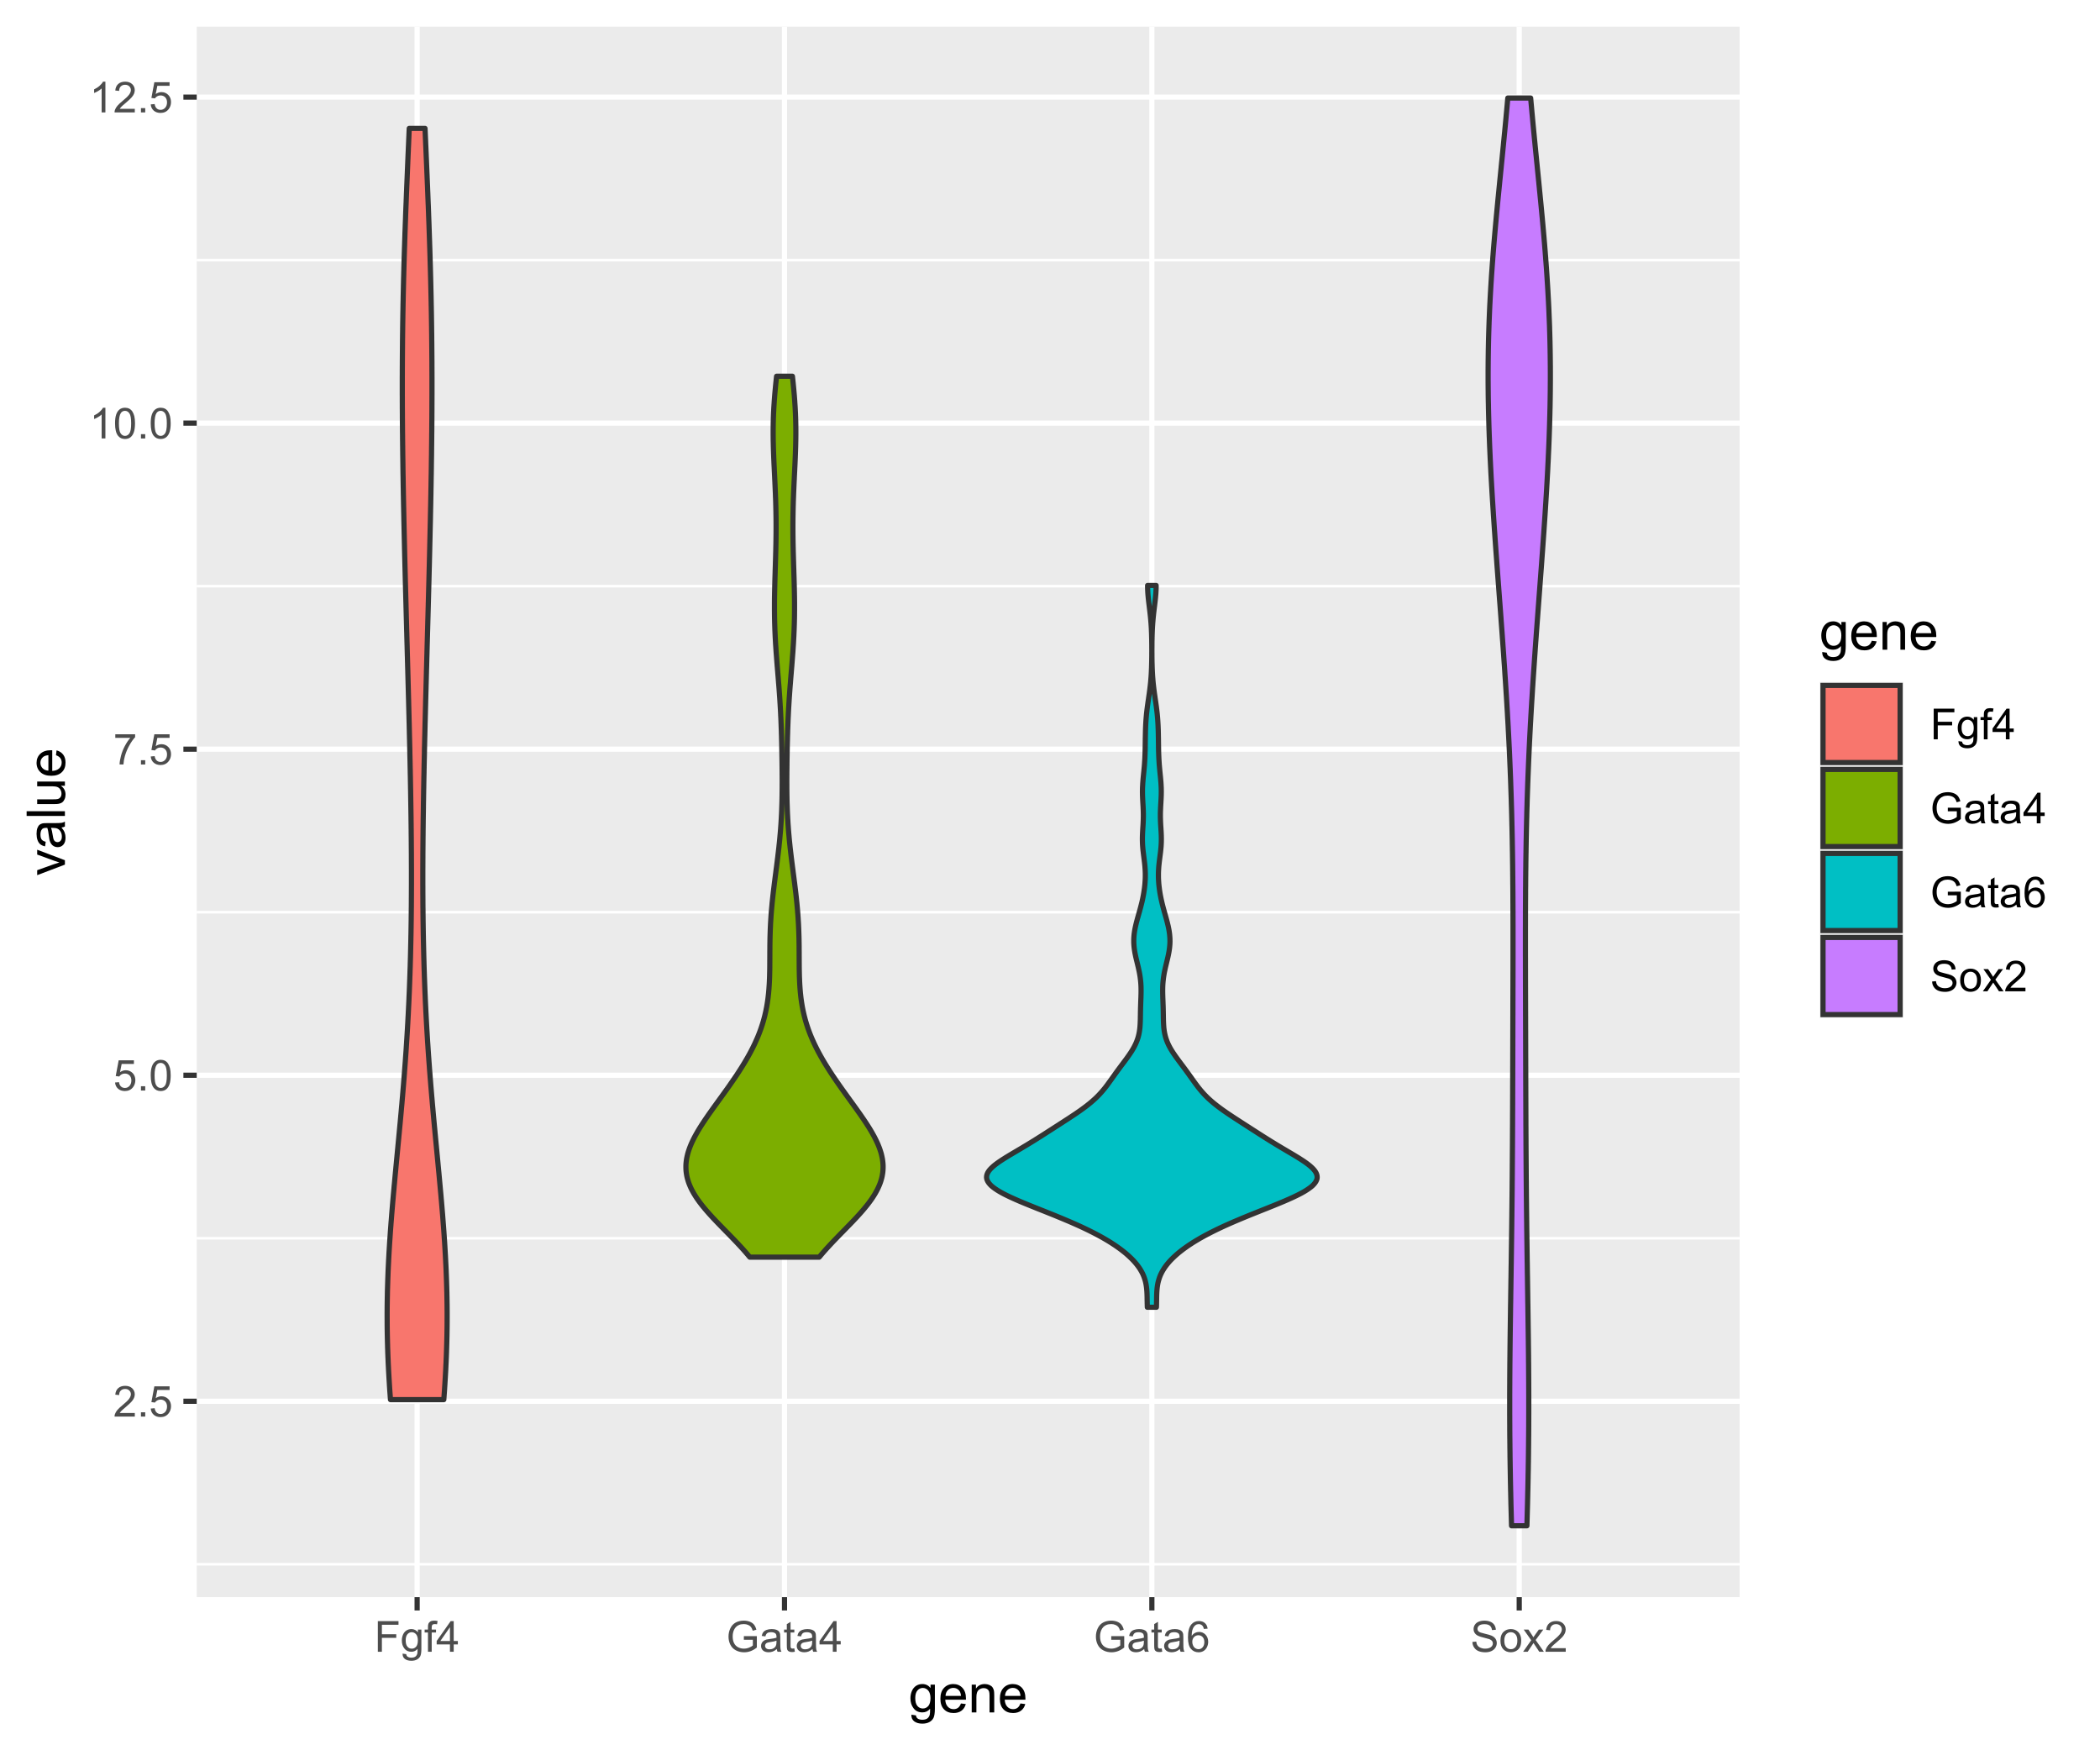 <?xml version="1.0" encoding="UTF-8"?>
<svg xmlns="http://www.w3.org/2000/svg" xmlns:xlink="http://www.w3.org/1999/xlink" width="432pt" height="360pt" viewBox="0 0 432 360" version="1.1">
<defs>
<g>
<symbol overflow="visible" id="glyph0-0">
<path style="stroke:none;" d="M 1.102 0 L 1.102 -5.5 L 5.5 -5.5 L 5.5 0 Z M 1.238 -0.137 L 5.363 -0.137 L 5.363 -5.363 L 1.238 -5.363 Z M 1.238 -0.137 "/>
</symbol>
<symbol overflow="visible" id="glyph0-1">
<path style="stroke:none;" d="M 4.43 -0.742 L 4.43 0 L 0.266 0 C 0.258 -0.188 0.289 -0.367 0.355 -0.539 C 0.461 -0.82 0.629 -1.098 0.863 -1.375 C 1.094 -1.648 1.434 -1.965 1.879 -2.328 C 2.562 -2.887 3.023 -3.332 3.266 -3.664 C 3.5 -3.988 3.621 -4.301 3.625 -4.594 C 3.621 -4.898 3.512 -5.156 3.297 -5.367 C 3.074 -5.578 2.789 -5.684 2.441 -5.684 C 2.066 -5.684 1.77 -5.57 1.547 -5.348 C 1.32 -5.125 1.207 -4.816 1.207 -4.422 L 0.414 -4.504 C 0.465 -5.094 0.668 -5.543 1.027 -5.855 C 1.379 -6.164 1.855 -6.32 2.457 -6.324 C 3.059 -6.32 3.539 -6.152 3.891 -5.82 C 4.242 -5.484 4.418 -5.07 4.422 -4.578 C 4.418 -4.32 4.367 -4.074 4.266 -3.832 C 4.164 -3.59 3.992 -3.332 3.754 -3.062 C 3.512 -2.793 3.113 -2.426 2.562 -1.957 C 2.094 -1.566 1.797 -1.301 1.664 -1.16 C 1.531 -1.02 1.422 -0.879 1.34 -0.742 Z M 4.43 -0.742 "/>
</symbol>
<symbol overflow="visible" id="glyph0-2">
<path style="stroke:none;" d="M 0.801 0 L 0.801 -0.883 L 1.68 -0.883 L 1.68 0 Z M 0.801 0 "/>
</symbol>
<symbol overflow="visible" id="glyph0-3">
<path style="stroke:none;" d="M 0.367 -1.648 L 1.176 -1.719 C 1.234 -1.32 1.375 -1.023 1.594 -0.824 C 1.812 -0.625 2.078 -0.527 2.391 -0.527 C 2.762 -0.527 3.074 -0.668 3.336 -0.949 C 3.59 -1.23 3.719 -1.602 3.723 -2.066 C 3.719 -2.504 3.594 -2.852 3.348 -3.109 C 3.098 -3.363 2.773 -3.492 2.375 -3.492 C 2.125 -3.492 1.902 -3.434 1.703 -3.32 C 1.5 -3.207 1.344 -3.062 1.23 -2.883 L 0.504 -2.977 L 1.113 -6.215 L 4.246 -6.215 L 4.246 -5.473 L 1.73 -5.473 L 1.391 -3.781 C 1.766 -4.039 2.164 -4.172 2.582 -4.176 C 3.129 -4.172 3.594 -3.98 3.973 -3.605 C 4.352 -3.223 4.539 -2.734 4.543 -2.137 C 4.539 -1.562 4.375 -1.07 4.043 -0.656 C 3.637 -0.148 3.086 0.105 2.391 0.109 C 1.816 0.105 1.348 -0.051 0.984 -0.371 C 0.621 -0.691 0.414 -1.117 0.367 -1.648 Z M 0.367 -1.648 "/>
</symbol>
<symbol overflow="visible" id="glyph0-4">
<path style="stroke:none;" d="M 0.367 -3.105 C 0.363 -3.848 0.438 -4.445 0.594 -4.902 C 0.742 -5.355 0.973 -5.707 1.277 -5.953 C 1.578 -6.199 1.957 -6.32 2.418 -6.324 C 2.754 -6.32 3.051 -6.254 3.309 -6.121 C 3.562 -5.984 3.773 -5.789 3.938 -5.531 C 4.102 -5.273 4.23 -4.961 4.328 -4.594 C 4.422 -4.227 4.469 -3.73 4.473 -3.105 C 4.469 -2.367 4.395 -1.77 4.242 -1.316 C 4.09 -0.859 3.863 -0.508 3.562 -0.262 C 3.258 -0.016 2.875 0.105 2.418 0.109 C 1.809 0.105 1.332 -0.109 0.988 -0.547 C 0.57 -1.066 0.363 -1.922 0.367 -3.105 Z M 1.16 -3.105 C 1.16 -2.07 1.281 -1.379 1.523 -1.039 C 1.766 -0.695 2.062 -0.527 2.418 -0.527 C 2.773 -0.527 3.074 -0.699 3.316 -1.043 C 3.559 -1.387 3.68 -2.074 3.68 -3.105 C 3.68 -4.145 3.559 -4.832 3.316 -5.172 C 3.074 -5.512 2.77 -5.684 2.41 -5.684 C 2.051 -5.684 1.77 -5.531 1.559 -5.234 C 1.293 -4.844 1.16 -4.137 1.16 -3.105 Z M 1.16 -3.105 "/>
</symbol>
<symbol overflow="visible" id="glyph0-5">
<path style="stroke:none;" d="M 0.418 -5.473 L 0.418 -6.219 L 4.496 -6.219 L 4.496 -5.617 C 4.09 -5.188 3.691 -4.621 3.301 -3.914 C 2.902 -3.203 2.602 -2.473 2.391 -1.73 C 2.234 -1.199 2.133 -0.625 2.094 0 L 1.297 0 C 1.305 -0.492 1.402 -1.09 1.59 -1.793 C 1.773 -2.496 2.043 -3.172 2.391 -3.824 C 2.738 -4.477 3.109 -5.027 3.504 -5.473 Z M 0.418 -5.473 "/>
</symbol>
<symbol overflow="visible" id="glyph0-6">
<path style="stroke:none;" d="M 3.277 0 L 2.504 0 L 2.504 -4.93 C 2.316 -4.75 2.074 -4.574 1.773 -4.395 C 1.469 -4.215 1.195 -4.082 0.957 -3.996 L 0.957 -4.742 C 1.387 -4.941 1.766 -5.188 2.09 -5.48 C 2.414 -5.77 2.645 -6.051 2.781 -6.324 L 3.277 -6.324 Z M 3.277 0 "/>
</symbol>
<symbol overflow="visible" id="glyph0-7">
<path style="stroke:none;" d="M 0.723 0 L 0.723 -6.301 L 4.973 -6.301 L 4.973 -5.555 L 1.555 -5.555 L 1.555 -3.605 L 4.512 -3.605 L 4.512 -2.863 L 1.555 -2.863 L 1.555 0 Z M 0.723 0 "/>
</symbol>
<symbol overflow="visible" id="glyph0-8">
<path style="stroke:none;" d="M 0.438 0.379 L 1.191 0.488 C 1.219 0.719 1.309 0.891 1.453 0.996 C 1.645 1.137 1.906 1.207 2.238 1.211 C 2.598 1.207 2.871 1.137 3.066 0.996 C 3.258 0.852 3.391 0.648 3.465 0.395 C 3.5 0.234 3.52 -0.094 3.52 -0.598 C 3.18 -0.199 2.758 0 2.258 0 C 1.625 0 1.141 -0.227 0.801 -0.68 C 0.453 -1.133 0.281 -1.676 0.285 -2.309 C 0.281 -2.742 0.359 -3.141 0.52 -3.512 C 0.676 -3.879 0.906 -4.164 1.207 -4.367 C 1.504 -4.562 1.855 -4.664 2.262 -4.668 C 2.797 -4.664 3.238 -4.445 3.594 -4.012 L 3.594 -4.562 L 4.305 -4.562 L 4.305 -0.617 C 4.301 0.094 4.227 0.594 4.086 0.891 C 3.938 1.188 3.711 1.422 3.398 1.594 C 3.086 1.766 2.699 1.852 2.242 1.852 C 1.695 1.852 1.254 1.727 0.922 1.484 C 0.586 1.234 0.426 0.867 0.438 0.379 Z M 1.078 -2.363 C 1.078 -1.762 1.195 -1.324 1.434 -1.051 C 1.672 -0.773 1.969 -0.637 2.328 -0.641 C 2.68 -0.637 2.98 -0.773 3.223 -1.051 C 3.461 -1.32 3.578 -1.75 3.582 -2.336 C 3.578 -2.895 3.457 -3.316 3.211 -3.602 C 2.961 -3.883 2.66 -4.023 2.316 -4.027 C 1.969 -4.023 1.676 -3.883 1.438 -3.605 C 1.195 -3.324 1.078 -2.91 1.078 -2.363 Z M 1.078 -2.363 "/>
</symbol>
<symbol overflow="visible" id="glyph0-9">
<path style="stroke:none;" d="M 0.766 0 L 0.766 -3.961 L 0.082 -3.961 L 0.082 -4.562 L 0.766 -4.562 L 0.766 -5.047 C 0.762 -5.352 0.789 -5.582 0.848 -5.73 C 0.918 -5.93 1.047 -6.09 1.238 -6.219 C 1.422 -6.34 1.688 -6.402 2.027 -6.406 C 2.246 -6.402 2.484 -6.379 2.75 -6.328 L 2.633 -5.656 C 2.469 -5.68 2.32 -5.695 2.18 -5.699 C 1.945 -5.695 1.777 -5.645 1.68 -5.547 C 1.582 -5.445 1.535 -5.258 1.535 -4.984 L 1.535 -4.562 L 2.422 -4.562 L 2.422 -3.961 L 1.535 -3.961 L 1.535 0 Z M 0.766 0 "/>
</symbol>
<symbol overflow="visible" id="glyph0-10">
<path style="stroke:none;" d="M 2.844 0 L 2.844 -1.508 L 0.113 -1.508 L 0.113 -2.219 L 2.988 -6.301 L 3.617 -6.301 L 3.617 -2.219 L 4.469 -2.219 L 4.469 -1.508 L 3.617 -1.508 L 3.617 0 Z M 2.844 -2.219 L 2.844 -5.059 L 0.871 -2.219 Z M 2.844 -2.219 "/>
</symbol>
<symbol overflow="visible" id="glyph0-11">
<path style="stroke:none;" d="M 3.625 -2.469 L 3.625 -3.211 L 6.297 -3.215 L 6.297 -0.875 C 5.883 -0.547 5.461 -0.301 5.027 -0.137 C 4.59 0.027 4.141 0.105 3.688 0.109 C 3.062 0.105 2.5 -0.023 2 -0.289 C 1.492 -0.551 1.113 -0.934 0.855 -1.438 C 0.598 -1.938 0.469 -2.5 0.469 -3.121 C 0.469 -3.73 0.594 -4.301 0.852 -4.836 C 1.105 -5.363 1.477 -5.758 1.957 -6.02 C 2.438 -6.273 2.992 -6.402 3.621 -6.406 C 4.074 -6.402 4.484 -6.328 4.855 -6.184 C 5.223 -6.035 5.512 -5.832 5.723 -5.566 C 5.93 -5.301 6.09 -4.957 6.199 -4.539 L 5.449 -4.332 C 5.352 -4.648 5.23 -4.902 5.094 -5.086 C 4.953 -5.27 4.754 -5.414 4.492 -5.527 C 4.23 -5.637 3.941 -5.695 3.625 -5.695 C 3.242 -5.695 2.914 -5.637 2.637 -5.52 C 2.359 -5.402 2.133 -5.246 1.965 -5.059 C 1.793 -4.867 1.664 -4.66 1.57 -4.438 C 1.406 -4.047 1.324 -3.625 1.328 -3.172 C 1.324 -2.605 1.422 -2.137 1.617 -1.762 C 1.809 -1.383 2.09 -1.102 2.461 -0.918 C 2.828 -0.734 3.219 -0.645 3.641 -0.645 C 3.996 -0.645 4.348 -0.711 4.695 -0.852 C 5.035 -0.988 5.297 -1.137 5.477 -1.297 L 5.477 -2.469 Z M 3.625 -2.469 "/>
</symbol>
<symbol overflow="visible" id="glyph0-12">
<path style="stroke:none;" d="M 3.559 -0.562 C 3.27 -0.32 2.996 -0.148 2.73 -0.047 C 2.465 0.051 2.18 0.098 1.879 0.102 C 1.375 0.098 0.988 -0.02 0.719 -0.266 C 0.449 -0.508 0.316 -0.82 0.316 -1.203 C 0.316 -1.422 0.367 -1.629 0.469 -1.816 C 0.57 -2 0.703 -2.148 0.871 -2.262 C 1.031 -2.371 1.215 -2.453 1.426 -2.516 C 1.574 -2.551 1.805 -2.59 2.113 -2.629 C 2.734 -2.703 3.195 -2.793 3.492 -2.895 C 3.492 -3 3.492 -3.066 3.496 -3.098 C 3.492 -3.41 3.418 -3.633 3.277 -3.766 C 3.074 -3.938 2.781 -4.023 2.398 -4.027 C 2.031 -4.023 1.762 -3.961 1.59 -3.836 C 1.414 -3.707 1.289 -3.48 1.207 -3.16 L 0.453 -3.262 C 0.516 -3.582 0.629 -3.844 0.789 -4.043 C 0.945 -4.242 1.172 -4.395 1.473 -4.504 C 1.77 -4.609 2.117 -4.664 2.508 -4.668 C 2.898 -4.664 3.215 -4.617 3.457 -4.527 C 3.699 -4.434 3.879 -4.32 3.996 -4.184 C 4.109 -4.043 4.188 -3.867 4.238 -3.656 C 4.258 -3.523 4.27 -3.285 4.273 -2.945 L 4.273 -1.914 C 4.27 -1.191 4.289 -0.734 4.324 -0.547 C 4.355 -0.352 4.418 -0.172 4.52 0 L 3.711 0 C 3.629 -0.16 3.578 -0.348 3.559 -0.562 Z M 3.492 -2.289 C 3.211 -2.172 2.789 -2.074 2.23 -2 C 1.91 -1.949 1.684 -1.898 1.555 -1.844 C 1.422 -1.785 1.32 -1.699 1.25 -1.59 C 1.176 -1.477 1.141 -1.355 1.145 -1.227 C 1.141 -1.016 1.219 -0.844 1.379 -0.707 C 1.531 -0.57 1.762 -0.504 2.062 -0.504 C 2.359 -0.504 2.621 -0.566 2.855 -0.699 C 3.086 -0.824 3.258 -1.004 3.367 -1.234 C 3.449 -1.406 3.492 -1.664 3.492 -2.008 Z M 3.492 -2.289 "/>
</symbol>
<symbol overflow="visible" id="glyph0-13">
<path style="stroke:none;" d="M 2.27 -0.691 L 2.379 -0.008 C 2.16 0.039 1.965 0.059 1.797 0.059 C 1.512 0.059 1.293 0.016 1.141 -0.074 C 0.984 -0.16 0.875 -0.277 0.816 -0.422 C 0.75 -0.566 0.719 -0.871 0.723 -1.336 L 0.723 -3.961 L 0.156 -3.961 L 0.156 -4.562 L 0.723 -4.562 L 0.723 -5.695 L 1.492 -6.156 L 1.492 -4.562 L 2.27 -4.562 L 2.27 -3.961 L 1.492 -3.961 L 1.492 -1.293 C 1.488 -1.07 1.5 -0.93 1.531 -0.867 C 1.555 -0.805 1.602 -0.754 1.664 -0.715 C 1.727 -0.676 1.812 -0.656 1.93 -0.66 C 2.012 -0.656 2.125 -0.668 2.27 -0.691 Z M 2.27 -0.691 "/>
</symbol>
<symbol overflow="visible" id="glyph0-14">
<path style="stroke:none;" d="M 4.379 -4.758 L 3.609 -4.695 C 3.539 -4.996 3.441 -5.219 3.316 -5.359 C 3.105 -5.574 2.848 -5.684 2.543 -5.688 C 2.297 -5.684 2.078 -5.617 1.895 -5.484 C 1.648 -5.305 1.457 -5.043 1.32 -4.703 C 1.176 -4.363 1.105 -3.879 1.102 -3.25 C 1.285 -3.531 1.512 -3.742 1.781 -3.879 C 2.051 -4.016 2.332 -4.082 2.629 -4.086 C 3.141 -4.082 3.578 -3.895 3.945 -3.516 C 4.305 -3.137 4.488 -2.645 4.492 -2.047 C 4.488 -1.648 4.402 -1.281 4.234 -0.941 C 4.062 -0.602 3.828 -0.34 3.531 -0.16 C 3.23 0.02 2.895 0.105 2.52 0.109 C 1.871 0.105 1.344 -0.129 0.941 -0.602 C 0.531 -1.074 0.328 -1.855 0.332 -2.949 C 0.328 -4.16 0.551 -5.047 1.004 -5.602 C 1.395 -6.082 1.926 -6.32 2.59 -6.324 C 3.086 -6.32 3.492 -6.184 3.809 -5.906 C 4.125 -5.629 4.312 -5.246 4.379 -4.758 Z M 1.219 -2.039 C 1.219 -1.773 1.273 -1.516 1.387 -1.273 C 1.5 -1.027 1.66 -0.844 1.863 -0.719 C 2.066 -0.59 2.277 -0.527 2.504 -0.527 C 2.828 -0.527 3.109 -0.656 3.348 -0.922 C 3.578 -1.184 3.695 -1.543 3.699 -2 C 3.695 -2.43 3.582 -2.773 3.352 -3.027 C 3.117 -3.273 2.824 -3.398 2.477 -3.402 C 2.121 -3.398 1.824 -3.273 1.582 -3.027 C 1.34 -2.773 1.219 -2.445 1.219 -2.039 Z M 1.219 -2.039 "/>
</symbol>
<symbol overflow="visible" id="glyph0-15">
<path style="stroke:none;" d="M 0.395 -2.023 L 1.18 -2.094 C 1.215 -1.773 1.305 -1.516 1.441 -1.316 C 1.574 -1.113 1.785 -0.949 2.074 -0.828 C 2.359 -0.699 2.68 -0.637 3.043 -0.641 C 3.355 -0.637 3.637 -0.684 3.883 -0.781 C 4.125 -0.875 4.305 -1.008 4.426 -1.172 C 4.543 -1.336 4.605 -1.516 4.605 -1.711 C 4.605 -1.906 4.547 -2.078 4.434 -2.227 C 4.316 -2.375 4.129 -2.5 3.867 -2.602 C 3.695 -2.664 3.32 -2.766 2.746 -2.906 C 2.164 -3.047 1.758 -3.176 1.531 -3.301 C 1.227 -3.453 1.004 -3.648 0.855 -3.887 C 0.707 -4.117 0.633 -4.379 0.637 -4.672 C 0.633 -4.984 0.723 -5.281 0.906 -5.562 C 1.082 -5.836 1.344 -6.047 1.695 -6.191 C 2.039 -6.332 2.426 -6.402 2.852 -6.406 C 3.316 -6.402 3.73 -6.328 4.09 -6.18 C 4.445 -6.027 4.719 -5.805 4.91 -5.516 C 5.102 -5.219 5.203 -4.891 5.219 -4.523 L 4.422 -4.465 C 4.375 -4.863 4.23 -5.164 3.984 -5.367 C 3.734 -5.57 3.367 -5.672 2.887 -5.672 C 2.383 -5.672 2.016 -5.578 1.785 -5.395 C 1.555 -5.207 1.441 -4.984 1.441 -4.727 C 1.441 -4.496 1.52 -4.309 1.684 -4.168 C 1.84 -4.02 2.262 -3.871 2.941 -3.719 C 3.617 -3.562 4.082 -3.43 4.336 -3.316 C 4.703 -3.145 4.973 -2.93 5.148 -2.672 C 5.32 -2.414 5.406 -2.113 5.41 -1.777 C 5.406 -1.441 5.312 -1.129 5.121 -0.832 C 4.93 -0.535 4.652 -0.301 4.293 -0.137 C 3.93 0.027 3.527 0.105 3.082 0.109 C 2.512 0.105 2.031 0.023 1.648 -0.141 C 1.258 -0.305 0.957 -0.555 0.742 -0.891 C 0.52 -1.223 0.402 -1.598 0.395 -2.023 Z M 0.395 -2.023 "/>
</symbol>
<symbol overflow="visible" id="glyph0-16">
<path style="stroke:none;" d="M 0.293 -2.281 C 0.293 -3.125 0.527 -3.754 0.996 -4.16 C 1.387 -4.496 1.863 -4.664 2.434 -4.668 C 3.059 -4.664 3.57 -4.457 3.969 -4.051 C 4.363 -3.637 4.562 -3.07 4.566 -2.348 C 4.562 -1.758 4.477 -1.297 4.301 -0.961 C 4.125 -0.625 3.867 -0.363 3.535 -0.176 C 3.195 0.008 2.828 0.098 2.434 0.102 C 1.789 0.098 1.273 -0.102 0.883 -0.512 C 0.488 -0.918 0.293 -1.508 0.293 -2.281 Z M 1.086 -2.281 C 1.082 -1.695 1.211 -1.258 1.469 -0.969 C 1.723 -0.672 2.043 -0.527 2.434 -0.531 C 2.812 -0.527 3.133 -0.672 3.391 -0.969 C 3.645 -1.258 3.773 -1.707 3.773 -2.309 C 3.773 -2.871 3.645 -3.297 3.387 -3.59 C 3.129 -3.879 2.809 -4.023 2.434 -4.027 C 2.043 -4.023 1.723 -3.879 1.469 -3.594 C 1.211 -3.301 1.082 -2.863 1.086 -2.281 Z M 1.086 -2.281 "/>
</symbol>
<symbol overflow="visible" id="glyph0-17">
<path style="stroke:none;" d="M 0.062 0 L 1.73 -2.371 L 0.188 -4.562 L 1.156 -4.562 L 1.855 -3.492 C 1.984 -3.289 2.09 -3.117 2.176 -2.98 C 2.297 -3.168 2.414 -3.336 2.523 -3.484 L 3.293 -4.562 L 4.215 -4.562 L 2.637 -2.414 L 4.336 0 L 3.387 0 L 2.449 -1.418 L 2.199 -1.801 L 1 0 Z M 0.062 0 "/>
</symbol>
<symbol overflow="visible" id="glyph1-0">
<path style="stroke:none;" d="M 1.375 0 L 1.375 -6.875 L 6.875 -6.875 L 6.875 0 Z M 1.547 -0.172 L 6.703 -0.172 L 6.703 -6.703 L 1.547 -6.703 Z M 1.547 -0.172 "/>
</symbol>
<symbol overflow="visible" id="glyph1-1">
<path style="stroke:none;" d="M 0.547 0.473 L 1.488 0.613 C 1.527 0.898 1.637 1.109 1.816 1.246 C 2.055 1.422 2.379 1.512 2.797 1.516 C 3.242 1.512 3.59 1.422 3.832 1.246 C 4.074 1.062 4.238 0.812 4.328 0.492 C 4.379 0.297 4.402 -0.113 4.398 -0.746 C 3.973 -0.246 3.445 0 2.82 0 C 2.031 0 1.426 -0.281 1 -0.848 C 0.566 -1.41 0.352 -2.09 0.355 -2.883 C 0.352 -3.426 0.449 -3.926 0.648 -4.391 C 0.844 -4.848 1.129 -5.203 1.504 -5.457 C 1.875 -5.703 2.316 -5.828 2.824 -5.832 C 3.496 -5.828 4.051 -5.559 4.492 -5.016 L 4.492 -5.703 L 5.383 -5.703 L 5.383 -0.773 C 5.379 0.113 5.289 0.742 5.109 1.113 C 4.93 1.484 4.641 1.777 4.25 1.992 C 3.855 2.207 3.375 2.312 2.805 2.316 C 2.121 2.312 1.57 2.16 1.152 1.855 C 0.734 1.547 0.531 1.086 0.547 0.473 Z M 1.348 -2.953 C 1.348 -2.203 1.496 -1.656 1.793 -1.316 C 2.09 -0.969 2.461 -0.797 2.91 -0.801 C 3.352 -0.797 3.723 -0.969 4.027 -1.312 C 4.324 -1.656 4.477 -2.191 4.48 -2.922 C 4.477 -3.617 4.32 -4.145 4.016 -4.5 C 3.703 -4.852 3.332 -5.027 2.895 -5.031 C 2.465 -5.027 2.098 -4.852 1.797 -4.508 C 1.496 -4.156 1.348 -3.641 1.348 -2.953 Z M 1.348 -2.953 "/>
</symbol>
<symbol overflow="visible" id="glyph1-2">
<path style="stroke:none;" d="M 4.629 -1.836 L 5.629 -1.715 C 5.469 -1.125 5.176 -0.672 4.75 -0.352 C 4.324 -0.031 3.781 0.129 3.121 0.129 C 2.281 0.129 1.617 -0.125 1.133 -0.641 C 0.641 -1.152 0.398 -1.875 0.402 -2.805 C 0.398 -3.762 0.645 -4.504 1.145 -5.035 C 1.637 -5.562 2.277 -5.828 3.066 -5.832 C 3.824 -5.828 4.449 -5.57 4.934 -5.051 C 5.418 -4.531 5.66 -3.801 5.66 -2.863 C 5.66 -2.805 5.656 -2.719 5.656 -2.605 L 1.402 -2.605 C 1.434 -1.977 1.613 -1.496 1.934 -1.164 C 2.25 -0.828 2.645 -0.66 3.125 -0.664 C 3.477 -0.66 3.781 -0.754 4.031 -0.945 C 4.281 -1.129 4.48 -1.426 4.629 -1.836 Z M 1.457 -3.398 L 4.641 -3.398 C 4.598 -3.879 4.473 -4.238 4.273 -4.48 C 3.961 -4.852 3.562 -5.039 3.078 -5.039 C 2.629 -5.039 2.258 -4.891 1.957 -4.594 C 1.652 -4.297 1.484 -3.898 1.457 -3.398 Z M 1.457 -3.398 "/>
</symbol>
<symbol overflow="visible" id="glyph1-3">
<path style="stroke:none;" d="M 0.727 0 L 0.727 -5.703 L 1.594 -5.703 L 1.594 -4.895 C 2.012 -5.516 2.617 -5.828 3.41 -5.832 C 3.754 -5.828 4.066 -5.766 4.355 -5.645 C 4.641 -5.52 4.859 -5.359 5.004 -5.16 C 5.145 -4.957 5.242 -4.719 5.305 -4.445 C 5.336 -4.266 5.355 -3.953 5.359 -3.508 L 5.359 0 L 4.395 0 L 4.395 -3.469 C 4.395 -3.863 4.355 -4.156 4.281 -4.352 C 4.203 -4.543 4.07 -4.699 3.879 -4.82 C 3.688 -4.934 3.461 -4.992 3.207 -4.996 C 2.793 -4.992 2.438 -4.859 2.141 -4.602 C 1.836 -4.336 1.688 -3.844 1.691 -3.117 L 1.691 0 Z M 0.727 0 "/>
</symbol>
<symbol overflow="visible" id="glyph2-0">
<path style="stroke:none;" d="M 0 -1.375 L -6.875 -1.375 L -6.875 -6.875 L 0 -6.875 Z M -0.172 -1.547 L -0.172 -6.703 L -6.703 -6.703 L -6.703 -1.547 Z M -0.172 -1.547 "/>
</symbol>
<symbol overflow="visible" id="glyph2-1">
<path style="stroke:none;" d="M 0 -2.309 L -5.703 -0.141 L -5.703 -1.16 L -2.289 -2.383 C -1.918 -2.512 -1.535 -2.633 -1.137 -2.75 C -1.438 -2.832 -1.797 -2.953 -2.223 -3.109 L -5.703 -4.379 L -5.703 -5.371 L 0 -3.211 Z M 0 -2.309 "/>
</symbol>
<symbol overflow="visible" id="glyph2-2">
<path style="stroke:none;" d="M -0.703 -4.445 C -0.398 -4.086 -0.184 -3.742 -0.059 -3.414 C 0.066 -3.082 0.129 -2.727 0.129 -2.348 C 0.129 -1.719 -0.023 -1.238 -0.328 -0.902 C -0.633 -0.566 -1.023 -0.398 -1.504 -0.398 C -1.781 -0.398 -2.035 -0.461 -2.27 -0.586 C -2.496 -0.711 -2.684 -0.875 -2.824 -1.086 C -2.965 -1.289 -3.07 -1.523 -3.141 -1.785 C -3.191 -1.969 -3.238 -2.254 -3.289 -2.641 C -3.375 -3.418 -3.488 -3.992 -3.621 -4.367 C -3.754 -4.367 -3.836 -4.371 -3.871 -4.371 C -4.266 -4.371 -4.543 -4.277 -4.703 -4.098 C -4.918 -3.848 -5.027 -3.48 -5.031 -2.996 C -5.027 -2.539 -4.949 -2.203 -4.793 -1.988 C -4.633 -1.77 -4.352 -1.609 -3.949 -1.508 L -4.078 -0.562 C -4.48 -0.648 -4.805 -0.789 -5.055 -0.988 C -5.301 -1.184 -5.492 -1.469 -5.629 -1.844 C -5.762 -2.215 -5.828 -2.645 -5.832 -3.137 C -5.828 -3.621 -5.773 -4.02 -5.66 -4.324 C -5.543 -4.629 -5.398 -4.852 -5.227 -4.996 C -5.055 -5.137 -4.836 -5.238 -4.57 -5.297 C -4.406 -5.328 -4.109 -5.344 -3.68 -5.344 L -2.391 -5.344 C -1.492 -5.344 -0.922 -5.363 -0.684 -5.406 C -0.445 -5.445 -0.219 -5.527 0 -5.648 L 0 -4.641 C -0.199 -4.539 -0.434 -4.473 -0.703 -4.445 Z M -2.863 -4.367 C -2.719 -4.012 -2.598 -3.488 -2.496 -2.789 C -2.438 -2.391 -2.371 -2.109 -2.301 -1.945 C -2.227 -1.781 -2.121 -1.652 -1.988 -1.562 C -1.848 -1.473 -1.695 -1.43 -1.531 -1.43 C -1.27 -1.43 -1.055 -1.527 -0.887 -1.723 C -0.711 -1.918 -0.625 -2.203 -0.629 -2.578 C -0.625 -2.949 -0.707 -3.277 -0.871 -3.57 C -1.031 -3.859 -1.254 -4.074 -1.543 -4.211 C -1.754 -4.312 -2.078 -4.363 -2.508 -4.367 Z M -2.863 -4.367 "/>
</symbol>
<symbol overflow="visible" id="glyph2-3">
<path style="stroke:none;" d="M 0 -0.703 L -7.875 -0.703 L -7.875 -1.672 L 0 -1.672 Z M 0 -0.703 "/>
</symbol>
<symbol overflow="visible" id="glyph2-4">
<path style="stroke:none;" d="M 0 -4.465 L -0.836 -4.465 C -0.191 -4.02 0.129 -3.414 0.129 -2.652 C 0.129 -2.312 0.066 -2 -0.062 -1.711 C -0.191 -1.418 -0.355 -1.199 -0.551 -1.059 C -0.746 -0.914 -0.984 -0.816 -1.266 -0.762 C -1.453 -0.723 -1.754 -0.703 -2.172 -0.703 L -5.703 -0.703 L -5.703 -1.672 L -2.539 -1.672 C -2.031 -1.668 -1.691 -1.688 -1.52 -1.73 C -1.262 -1.785 -1.062 -1.914 -0.918 -2.113 C -0.773 -2.309 -0.703 -2.555 -0.703 -2.848 C -0.703 -3.137 -0.777 -3.406 -0.926 -3.66 C -1.074 -3.914 -1.273 -4.094 -1.531 -4.199 C -1.785 -4.305 -2.16 -4.359 -2.648 -4.359 L -5.703 -4.359 L -5.703 -5.328 L 0 -5.328 Z M 0 -4.465 "/>
</symbol>
<symbol overflow="visible" id="glyph2-5">
<path style="stroke:none;" d="M -1.836 -4.629 L -1.715 -5.629 C -1.125 -5.469 -0.672 -5.176 -0.352 -4.75 C -0.031 -4.324 0.129 -3.781 0.129 -3.121 C 0.129 -2.281 -0.125 -1.617 -0.641 -1.133 C -1.152 -0.641 -1.875 -0.398 -2.805 -0.402 C -3.762 -0.398 -4.504 -0.645 -5.035 -1.145 C -5.562 -1.637 -5.828 -2.277 -5.832 -3.066 C -5.828 -3.824 -5.57 -4.449 -5.051 -4.934 C -4.531 -5.418 -3.801 -5.66 -2.863 -5.66 C -2.805 -5.66 -2.719 -5.656 -2.605 -5.656 L -2.605 -1.402 C -1.977 -1.434 -1.496 -1.613 -1.164 -1.934 C -0.828 -2.25 -0.66 -2.645 -0.664 -3.125 C -0.66 -3.477 -0.754 -3.781 -0.941 -4.031 C -1.125 -4.281 -1.422 -4.48 -1.836 -4.629 Z M -3.398 -1.457 L -3.398 -4.641 C -3.879 -4.598 -4.238 -4.473 -4.48 -4.273 C -4.852 -3.961 -5.039 -3.562 -5.039 -3.078 C -5.039 -2.629 -4.891 -2.258 -4.594 -1.957 C -4.297 -1.652 -3.898 -1.484 -3.398 -1.457 Z M -3.398 -1.457 "/>
</symbol>
</g>
<clipPath id="clip1">
  <path d="M 40.469 5.48 L 357.871 5.48 L 357.871 328.512 L 40.469 328.512 Z M 40.469 5.48 "/>
</clipPath>
<clipPath id="clip2">
  <path d="M 40.469 321 L 357.871 321 L 357.871 323 L 40.469 323 Z M 40.469 321 "/>
</clipPath>
<clipPath id="clip3">
  <path d="M 40.469 254 L 357.871 254 L 357.871 255 L 40.469 255 Z M 40.469 254 "/>
</clipPath>
<clipPath id="clip4">
  <path d="M 40.469 187 L 357.871 187 L 357.871 188 L 40.469 188 Z M 40.469 187 "/>
</clipPath>
<clipPath id="clip5">
  <path d="M 40.469 120 L 357.871 120 L 357.871 121 L 40.469 121 Z M 40.469 120 "/>
</clipPath>
<clipPath id="clip6">
  <path d="M 40.469 53 L 357.871 53 L 357.871 54 L 40.469 54 Z M 40.469 53 "/>
</clipPath>
<clipPath id="clip7">
  <path d="M 40.469 287 L 357.871 287 L 357.871 289 L 40.469 289 Z M 40.469 287 "/>
</clipPath>
<clipPath id="clip8">
  <path d="M 40.469 220 L 357.871 220 L 357.871 222 L 40.469 222 Z M 40.469 220 "/>
</clipPath>
<clipPath id="clip9">
  <path d="M 40.469 153 L 357.871 153 L 357.871 155 L 40.469 155 Z M 40.469 153 "/>
</clipPath>
<clipPath id="clip10">
  <path d="M 40.469 86 L 357.871 86 L 357.871 88 L 40.469 88 Z M 40.469 86 "/>
</clipPath>
<clipPath id="clip11">
  <path d="M 40.469 19 L 357.871 19 L 357.871 21 L 40.469 21 Z M 40.469 19 "/>
</clipPath>
<clipPath id="clip12">
  <path d="M 85 5.48 L 87 5.48 L 87 328.512 L 85 328.512 Z M 85 5.48 "/>
</clipPath>
<clipPath id="clip13">
  <path d="M 160 5.48 L 162 5.48 L 162 328.512 L 160 328.512 Z M 160 5.48 "/>
</clipPath>
<clipPath id="clip14">
  <path d="M 236 5.48 L 238 5.48 L 238 328.512 L 236 328.512 Z M 236 5.48 "/>
</clipPath>
<clipPath id="clip15">
  <path d="M 311 5.48 L 314 5.48 L 314 328.512 L 311 328.512 Z M 311 5.48 "/>
</clipPath>
</defs>
<g id="surface6444">
<rect x="0" y="0" width="432" height="360" style="fill:rgb(100%,100%,100%);fill-opacity:1;stroke:none;"/>
<rect x="0" y="0" width="432" height="360" style="fill:rgb(100%,100%,100%);fill-opacity:1;stroke:none;"/>
<path style="fill:none;stroke-width:1.067;stroke-linecap:round;stroke-linejoin:round;stroke:rgb(100%,100%,100%);stroke-opacity:1;stroke-miterlimit:10;" d="M 0 360 L 432 360 L 432 0 L 0 0 Z M 0 360 "/>
<g clip-path="url(#clip1)" clip-rule="nonzero">
<path style=" stroke:none;fill-rule:nonzero;fill:rgb(92.157%,92.157%,92.157%);fill-opacity:1;" d="M 40.469 328.508 L 357.871 328.508 L 357.871 5.477 L 40.469 5.477 Z M 40.469 328.508 "/>
</g>
<g clip-path="url(#clip2)" clip-rule="nonzero">
<path style="fill:none;stroke-width:0.533;stroke-linecap:butt;stroke-linejoin:round;stroke:rgb(100%,100%,100%);stroke-opacity:1;stroke-miterlimit:10;" d="M 40.469 321.742 L 357.871 321.742 "/>
</g>
<g clip-path="url(#clip3)" clip-rule="nonzero">
<path style="fill:none;stroke-width:0.533;stroke-linecap:butt;stroke-linejoin:round;stroke:rgb(100%,100%,100%);stroke-opacity:1;stroke-miterlimit:10;" d="M 40.469 254.684 L 357.871 254.684 "/>
</g>
<g clip-path="url(#clip4)" clip-rule="nonzero">
<path style="fill:none;stroke-width:0.533;stroke-linecap:butt;stroke-linejoin:round;stroke:rgb(100%,100%,100%);stroke-opacity:1;stroke-miterlimit:10;" d="M 40.469 187.621 L 357.871 187.621 "/>
</g>
<g clip-path="url(#clip5)" clip-rule="nonzero">
<path style="fill:none;stroke-width:0.533;stroke-linecap:butt;stroke-linejoin:round;stroke:rgb(100%,100%,100%);stroke-opacity:1;stroke-miterlimit:10;" d="M 40.469 120.562 L 357.871 120.562 "/>
</g>
<g clip-path="url(#clip6)" clip-rule="nonzero">
<path style="fill:none;stroke-width:0.533;stroke-linecap:butt;stroke-linejoin:round;stroke:rgb(100%,100%,100%);stroke-opacity:1;stroke-miterlimit:10;" d="M 40.469 53.504 L 357.871 53.504 "/>
</g>
<g clip-path="url(#clip7)" clip-rule="nonzero">
<path style="fill:none;stroke-width:1.067;stroke-linecap:butt;stroke-linejoin:round;stroke:rgb(100%,100%,100%);stroke-opacity:1;stroke-miterlimit:10;" d="M 40.469 288.211 L 357.871 288.211 "/>
</g>
<g clip-path="url(#clip8)" clip-rule="nonzero">
<path style="fill:none;stroke-width:1.067;stroke-linecap:butt;stroke-linejoin:round;stroke:rgb(100%,100%,100%);stroke-opacity:1;stroke-miterlimit:10;" d="M 40.469 221.152 L 357.871 221.152 "/>
</g>
<g clip-path="url(#clip9)" clip-rule="nonzero">
<path style="fill:none;stroke-width:1.067;stroke-linecap:butt;stroke-linejoin:round;stroke:rgb(100%,100%,100%);stroke-opacity:1;stroke-miterlimit:10;" d="M 40.469 154.094 L 357.871 154.094 "/>
</g>
<g clip-path="url(#clip10)" clip-rule="nonzero">
<path style="fill:none;stroke-width:1.067;stroke-linecap:butt;stroke-linejoin:round;stroke:rgb(100%,100%,100%);stroke-opacity:1;stroke-miterlimit:10;" d="M 40.469 87.031 L 357.871 87.031 "/>
</g>
<g clip-path="url(#clip11)" clip-rule="nonzero">
<path style="fill:none;stroke-width:1.067;stroke-linecap:butt;stroke-linejoin:round;stroke:rgb(100%,100%,100%);stroke-opacity:1;stroke-miterlimit:10;" d="M 40.469 19.973 L 357.871 19.973 "/>
</g>
<g clip-path="url(#clip12)" clip-rule="nonzero">
<path style="fill:none;stroke-width:1.067;stroke-linecap:butt;stroke-linejoin:round;stroke:rgb(100%,100%,100%);stroke-opacity:1;stroke-miterlimit:10;" d="M 85.809 328.508 L 85.809 5.48 "/>
</g>
<g clip-path="url(#clip13)" clip-rule="nonzero">
<path style="fill:none;stroke-width:1.067;stroke-linecap:butt;stroke-linejoin:round;stroke:rgb(100%,100%,100%);stroke-opacity:1;stroke-miterlimit:10;" d="M 161.383 328.508 L 161.383 5.48 "/>
</g>
<g clip-path="url(#clip14)" clip-rule="nonzero">
<path style="fill:none;stroke-width:1.067;stroke-linecap:butt;stroke-linejoin:round;stroke:rgb(100%,100%,100%);stroke-opacity:1;stroke-miterlimit:10;" d="M 236.957 328.508 L 236.957 5.48 "/>
</g>
<g clip-path="url(#clip15)" clip-rule="nonzero">
<path style="fill:none;stroke-width:1.067;stroke-linecap:butt;stroke-linejoin:round;stroke:rgb(100%,100%,100%);stroke-opacity:1;stroke-miterlimit:10;" d="M 312.527 328.508 L 312.527 5.48 "/>
</g>
<path style="fill-rule:nonzero;fill:rgb(97.255%,46.275%,42.745%);fill-opacity:1;stroke-width:1.067;stroke-linecap:butt;stroke-linejoin:round;stroke:rgb(20%,20%,20%);stroke-opacity:1;stroke-miterlimit:10;" d="M 80.324 287.879 L 80.285 287.367 L 80.25 286.855 L 80.211 286.344 L 80.141 285.32 L 80.016 283.273 L 79.988 282.762 L 79.957 282.25 L 79.93 281.738 L 79.906 281.227 L 79.879 280.715 L 79.855 280.203 L 79.836 279.691 L 79.812 279.18 L 79.773 278.156 L 79.758 277.645 L 79.738 277.133 L 79.727 276.621 L 79.711 276.109 L 79.676 274.574 L 79.652 273.039 L 79.645 272.016 L 79.645 271.504 L 79.641 270.996 L 79.641 269.973 L 79.652 268.438 L 79.676 266.902 L 79.688 266.391 L 79.695 265.879 L 79.707 265.367 L 79.77 263.32 L 79.848 261.273 L 79.895 260.25 L 79.922 259.738 L 79.945 259.227 L 80.027 257.691 L 80.152 255.645 L 80.328 253.086 L 80.406 252.062 L 80.441 251.551 L 80.484 251.039 L 80.562 250.016 L 80.82 246.945 L 80.867 246.434 L 80.91 245.922 L 81.051 244.387 L 81.094 243.875 L 81.145 243.363 L 81.332 241.316 L 81.383 240.805 L 81.477 239.781 L 81.527 239.27 L 81.574 238.758 L 81.625 238.246 L 81.672 237.734 L 81.723 237.223 L 81.77 236.711 L 81.82 236.199 L 81.867 235.688 L 81.918 235.176 L 81.965 234.664 L 82.016 234.152 L 82.062 233.641 L 82.113 233.129 L 82.254 231.594 L 82.305 231.082 L 82.539 228.523 L 82.582 228.012 L 82.676 226.988 L 82.762 225.965 L 82.809 225.453 L 83.023 222.895 L 83.062 222.383 L 83.105 221.871 L 83.379 218.289 L 83.449 217.266 L 83.488 216.754 L 83.559 215.73 L 83.59 215.219 L 83.625 214.707 L 83.656 214.195 L 83.691 213.684 L 83.816 211.637 L 83.844 211.125 L 83.875 210.613 L 83.984 208.566 L 84.008 208.055 L 84.035 207.543 L 84.059 207.031 L 84.086 206.523 L 84.133 205.5 L 84.152 204.988 L 84.199 203.965 L 84.297 201.406 L 84.312 200.895 L 84.332 200.383 L 84.363 199.359 L 84.383 198.848 L 84.395 198.336 L 84.441 196.801 L 84.523 193.219 L 84.531 192.707 L 84.543 192.195 L 84.59 189.125 L 84.594 188.613 L 84.602 188.102 L 84.609 187.078 L 84.617 186.566 L 84.625 185.543 L 84.625 185.031 L 84.633 184.008 L 84.633 183.496 L 84.637 182.984 L 84.637 182.473 L 84.641 181.961 L 84.641 178.891 L 84.637 178.379 L 84.637 177.867 L 84.633 177.355 L 84.633 176.844 L 84.629 176.332 L 84.629 175.82 L 84.602 172.238 L 84.594 171.727 L 84.586 170.703 L 84.578 170.191 L 84.574 169.68 L 84.559 168.656 L 84.555 168.145 L 84.469 162.516 L 84.457 162.004 L 84.449 161.492 L 84.438 160.98 L 84.422 159.957 L 84.398 158.934 L 84.391 158.422 L 84.367 157.398 L 84.359 156.887 L 84.312 154.84 L 84.305 154.328 L 84.258 152.281 L 84.242 151.77 L 84.172 148.699 L 84.156 148.188 L 84.133 147.164 L 84.117 146.652 L 84.094 145.629 L 84.078 145.117 L 84.055 144.094 L 84.039 143.582 L 84.027 143.07 L 84.012 142.559 L 84 142.047 L 83.984 141.539 L 83.973 141.027 L 83.957 140.516 L 83.945 140.004 L 83.93 139.492 L 83.918 138.98 L 83.902 138.469 L 83.891 137.957 L 83.859 136.934 L 83.848 136.422 L 83.832 135.91 L 83.82 135.398 L 83.789 134.375 L 83.777 133.863 L 83.762 133.352 L 83.75 132.84 L 83.719 131.816 L 83.707 131.305 L 83.691 130.793 L 83.68 130.281 L 83.648 129.258 L 83.637 128.746 L 83.621 128.234 L 83.609 127.723 L 83.578 126.699 L 83.566 126.188 L 83.551 125.676 L 83.539 125.164 L 83.523 124.652 L 83.512 124.141 L 83.496 123.629 L 83.484 123.117 L 83.469 122.605 L 83.457 122.094 L 83.441 121.582 L 83.43 121.07 L 83.414 120.559 L 83.402 120.047 L 83.387 119.535 L 83.363 118.512 L 83.348 118 L 83.324 116.977 L 83.309 116.465 L 83.273 114.93 L 83.258 114.418 L 83.082 106.742 L 83.074 106.23 L 83.051 105.207 L 83.043 104.695 L 83.02 103.672 L 83.012 103.16 L 83 102.648 L 82.992 102.137 L 82.98 101.625 L 82.965 100.602 L 82.953 100.09 L 82.922 98.043 L 82.91 97.531 L 82.887 95.996 L 82.883 95.484 L 82.852 93.438 L 82.848 92.926 L 82.84 92.414 L 82.836 91.902 L 82.828 91.391 L 82.824 90.879 L 82.816 90.367 L 82.809 89.344 L 82.801 88.832 L 82.777 85.762 L 82.777 85.25 L 82.766 83.715 L 82.766 83.203 L 82.762 82.691 L 82.762 81.668 L 82.758 81.156 L 82.758 77.574 L 82.762 77.066 L 82.762 76.043 L 82.77 75.02 L 82.77 74.508 L 82.805 69.902 L 82.812 69.391 L 82.816 68.879 L 82.832 67.855 L 82.836 67.344 L 82.883 64.273 L 82.895 63.762 L 82.91 62.738 L 82.934 61.715 L 82.941 61.203 L 83.035 57.109 L 83.051 56.598 L 83.062 56.086 L 83.078 55.574 L 83.09 55.062 L 83.121 54.039 L 83.133 53.527 L 83.211 50.969 L 83.23 50.457 L 83.262 49.434 L 83.281 48.922 L 83.312 47.898 L 83.352 46.875 L 83.367 46.363 L 83.426 44.828 L 83.441 44.316 L 83.52 42.27 L 83.543 41.758 L 83.621 39.711 L 83.645 39.199 L 83.684 38.176 L 83.707 37.664 L 83.727 37.152 L 83.75 36.641 L 83.77 36.129 L 83.793 35.617 L 83.812 35.105 L 83.836 34.594 L 83.855 34.082 L 83.879 33.57 L 83.898 33.059 L 83.922 32.547 L 83.941 32.035 L 83.988 31.012 L 84.008 30.5 L 84.055 29.477 L 84.074 28.965 L 84.121 27.941 L 84.141 27.43 L 84.188 26.406 L 87.434 26.406 L 87.48 27.43 L 87.5 27.941 L 87.547 28.965 L 87.566 29.477 L 87.613 30.5 L 87.633 31.012 L 87.656 31.523 L 87.676 32.035 L 87.723 33.059 L 87.742 33.57 L 87.766 34.082 L 87.785 34.594 L 87.809 35.105 L 87.828 35.617 L 87.852 36.129 L 87.871 36.641 L 87.895 37.152 L 87.914 37.664 L 87.938 38.176 L 87.977 39.199 L 88 39.711 L 88.078 41.758 L 88.102 42.27 L 88.16 43.805 L 88.176 44.316 L 88.254 46.363 L 88.27 46.875 L 88.289 47.387 L 88.305 47.898 L 88.324 48.41 L 88.34 48.922 L 88.359 49.434 L 88.391 50.457 L 88.41 50.969 L 88.488 53.527 L 88.5 54.039 L 88.531 55.062 L 88.543 55.574 L 88.559 56.086 L 88.57 56.598 L 88.586 57.109 L 88.68 61.203 L 88.688 61.715 L 88.699 62.227 L 88.707 62.738 L 88.719 63.25 L 88.727 63.762 L 88.738 64.273 L 88.785 67.344 L 88.789 67.855 L 88.805 68.879 L 88.812 69.902 L 88.82 70.414 L 88.852 74.508 L 88.852 75.02 L 88.855 75.531 L 88.855 76.043 L 88.859 76.555 L 88.859 77.066 L 88.863 77.574 L 88.863 81.156 L 88.859 81.668 L 88.859 82.18 L 88.855 82.691 L 88.855 83.203 L 88.852 83.715 L 88.852 84.227 L 88.844 85.25 L 88.844 85.762 L 88.82 88.832 L 88.812 89.344 L 88.805 90.367 L 88.797 90.879 L 88.793 91.391 L 88.785 91.902 L 88.781 92.414 L 88.773 92.926 L 88.77 93.438 L 88.738 95.484 L 88.734 95.996 L 88.711 97.531 L 88.699 98.043 L 88.668 100.09 L 88.656 100.602 L 88.641 101.625 L 88.629 102.137 L 88.621 102.648 L 88.609 103.16 L 88.602 103.672 L 88.578 104.695 L 88.57 105.207 L 88.547 106.23 L 88.539 106.742 L 88.363 114.418 L 88.348 114.93 L 88.312 116.465 L 88.297 116.977 L 88.273 118 L 88.258 118.512 L 88.234 119.535 L 88.219 120.047 L 88.207 120.559 L 88.191 121.07 L 88.18 121.582 L 88.164 122.094 L 88.152 122.605 L 88.137 123.117 L 88.125 123.629 L 88.109 124.141 L 88.098 124.652 L 88.082 125.164 L 88.07 125.676 L 88.055 126.188 L 88.043 126.699 L 88.012 127.723 L 88 128.234 L 87.984 128.746 L 87.973 129.258 L 87.941 130.281 L 87.93 130.793 L 87.914 131.305 L 87.902 131.816 L 87.871 132.84 L 87.859 133.352 L 87.844 133.863 L 87.832 134.375 L 87.801 135.398 L 87.789 135.91 L 87.773 136.422 L 87.762 136.934 L 87.73 137.957 L 87.719 138.469 L 87.703 138.98 L 87.691 139.492 L 87.676 140.004 L 87.664 140.516 L 87.648 141.027 L 87.637 141.539 L 87.621 142.047 L 87.609 142.559 L 87.594 143.07 L 87.582 143.582 L 87.566 144.094 L 87.543 145.117 L 87.527 145.629 L 87.504 146.652 L 87.488 147.164 L 87.465 148.188 L 87.449 148.699 L 87.391 151.258 L 87.375 151.77 L 87.316 154.328 L 87.309 154.84 L 87.25 157.398 L 87.242 157.91 L 87.23 158.422 L 87.223 158.934 L 87.199 159.957 L 87.191 160.469 L 87.18 160.98 L 87.164 162.004 L 87.152 162.516 L 87.121 164.562 L 87.109 165.074 L 87.102 165.586 L 87.098 166.098 L 87.059 168.656 L 87.055 169.168 L 87.047 169.68 L 87.043 170.191 L 87.035 170.703 L 87.027 171.727 L 87.02 172.238 L 86.992 175.82 L 86.992 176.332 L 86.988 176.844 L 86.988 177.355 L 86.984 177.867 L 86.984 178.379 L 86.98 178.891 L 86.98 181.961 L 86.984 182.473 L 86.984 183.496 L 86.996 185.031 L 86.996 185.543 L 87.004 186.566 L 87.012 187.078 L 87.02 188.102 L 87.027 188.613 L 87.031 189.125 L 87.078 192.195 L 87.09 192.707 L 87.098 193.219 L 87.18 196.801 L 87.211 197.824 L 87.223 198.336 L 87.254 199.359 L 87.273 199.871 L 87.305 200.895 L 87.422 203.965 L 87.469 204.988 L 87.488 205.5 L 87.535 206.523 L 87.562 207.031 L 87.609 208.055 L 87.746 210.613 L 87.777 211.125 L 87.805 211.637 L 87.961 214.195 L 88.031 215.219 L 88.062 215.73 L 88.168 217.266 L 88.207 217.777 L 88.242 218.289 L 88.32 219.312 L 88.355 219.824 L 88.395 220.336 L 88.438 220.848 L 88.516 221.871 L 88.559 222.383 L 88.598 222.895 L 88.812 225.453 L 88.859 225.965 L 88.945 226.988 L 89.039 228.012 L 89.082 228.523 L 89.363 231.594 L 89.414 232.105 L 89.508 233.129 L 89.559 233.641 L 89.605 234.152 L 89.656 234.664 L 89.703 235.176 L 89.754 235.688 L 89.801 236.199 L 89.852 236.711 L 89.898 237.223 L 89.949 237.734 L 89.996 238.246 L 90.047 238.758 L 90.141 239.781 L 90.191 240.293 L 90.238 240.805 L 90.289 241.316 L 90.711 245.922 L 90.754 246.434 L 90.801 246.945 L 91.059 250.016 L 91.293 253.086 L 91.469 255.645 L 91.562 257.18 L 91.59 257.691 L 91.621 258.203 L 91.676 259.227 L 91.699 259.738 L 91.727 260.25 L 91.773 261.273 L 91.852 263.32 L 91.898 264.855 L 91.91 265.367 L 91.926 265.879 L 91.934 266.391 L 91.945 266.902 L 91.969 268.438 L 91.98 269.973 L 91.98 270.996 L 91.977 271.504 L 91.977 272.016 L 91.969 273.039 L 91.945 274.574 L 91.91 276.109 L 91.848 278.156 L 91.809 279.18 L 91.785 279.691 L 91.766 280.203 L 91.738 280.715 L 91.691 281.738 L 91.664 282.25 L 91.633 282.762 L 91.605 283.273 L 91.512 284.809 L 91.477 285.32 L 91.445 285.832 L 91.41 286.344 L 91.371 286.855 L 91.336 287.367 L 91.297 287.879 Z M 80.324 287.879 "/>
<path style="fill-rule:nonzero;fill:rgb(48.627%,68.235%,0%);fill-opacity:1;stroke-width:1.067;stroke-linecap:butt;stroke-linejoin:round;stroke:rgb(20%,20%,20%);stroke-opacity:1;stroke-miterlimit:10;" d="M 154.246 258.574 L 153.949 258.223 L 153.648 257.867 L 153.34 257.512 L 153.027 257.156 L 152.711 256.801 L 152.387 256.449 L 152.059 256.094 L 151.727 255.738 L 151.391 255.383 L 151.055 255.031 L 150.023 253.965 L 149.676 253.609 L 149.328 253.258 L 148.98 252.902 L 148.637 252.547 L 148.289 252.191 L 147.945 251.84 L 147.602 251.484 L 147.262 251.129 L 146.926 250.773 L 146.594 250.422 L 145.945 249.711 L 145.629 249.355 L 145.32 249 L 145.02 248.648 L 144.727 248.293 L 144.438 247.938 L 144.16 247.582 L 143.895 247.23 L 143.637 246.875 L 143.387 246.52 L 143.152 246.164 L 142.93 245.812 L 142.715 245.457 L 142.516 245.102 L 142.324 244.746 L 142.148 244.391 L 141.988 244.039 L 141.84 243.684 L 141.699 243.328 L 141.578 242.973 L 141.473 242.621 L 141.375 242.266 L 141.293 241.91 L 141.23 241.555 L 141.176 241.203 L 141.137 240.848 L 141.113 240.492 L 141.102 240.137 L 141.102 239.781 L 141.117 239.43 L 141.148 239.074 L 141.191 238.719 L 141.242 238.363 L 141.312 238.012 L 141.391 237.656 L 141.477 237.301 L 141.582 236.945 L 141.695 236.59 L 141.816 236.238 L 141.949 235.883 L 142.094 235.527 L 142.246 235.172 L 142.406 234.82 L 142.578 234.465 L 142.754 234.109 L 142.938 233.754 L 143.133 233.402 L 143.332 233.047 L 143.535 232.691 L 143.965 231.98 L 144.188 231.629 L 144.414 231.273 L 144.645 230.918 L 144.883 230.562 L 145.117 230.211 L 145.363 229.855 L 145.605 229.5 L 145.852 229.145 L 146.102 228.793 L 146.355 228.438 L 146.605 228.082 L 146.859 227.727 L 147.117 227.371 L 147.371 227.02 L 147.887 226.309 L 148.141 225.953 L 148.398 225.602 L 148.652 225.246 L 148.91 224.891 L 149.164 224.535 L 149.418 224.184 L 149.672 223.828 L 150.172 223.117 L 150.418 222.762 L 150.664 222.41 L 151.148 221.699 L 151.387 221.344 L 151.625 220.992 L 151.859 220.637 L 152.09 220.281 L 152.543 219.57 L 152.762 219.219 L 152.98 218.863 L 153.195 218.508 L 153.406 218.152 L 153.613 217.801 L 153.816 217.445 L 154.016 217.09 L 154.211 216.734 L 154.402 216.383 L 154.77 215.672 L 155.121 214.961 L 155.289 214.609 L 155.609 213.898 L 155.766 213.543 L 155.914 213.191 L 156.059 212.836 L 156.199 212.48 L 156.332 212.125 L 156.461 211.773 L 156.586 211.418 L 156.82 210.707 L 156.93 210.352 L 157.035 210 L 157.133 209.645 L 157.32 208.934 L 157.402 208.582 L 157.484 208.227 L 157.562 207.871 L 157.703 207.16 L 157.766 206.809 L 157.824 206.453 L 157.879 206.098 L 157.93 205.742 L 157.98 205.391 L 158.023 205.035 L 158.102 204.324 L 158.133 203.973 L 158.164 203.617 L 158.191 203.262 L 158.238 202.551 L 158.258 202.199 L 158.277 201.844 L 158.289 201.488 L 158.305 201.133 L 158.316 200.781 L 158.34 199.715 L 158.348 199.363 L 158.355 198.652 L 158.355 198.297 L 158.359 197.941 L 158.359 197.59 L 158.363 197.234 L 158.363 196.879 L 158.367 196.523 L 158.367 195.816 L 158.375 195.105 L 158.375 194.754 L 158.383 194.043 L 158.391 193.688 L 158.395 193.332 L 158.402 192.98 L 158.41 192.625 L 158.434 191.914 L 158.445 191.562 L 158.457 191.207 L 158.504 190.141 L 158.523 189.789 L 158.547 189.434 L 158.566 189.078 L 158.59 188.723 L 158.613 188.371 L 158.695 187.305 L 158.727 186.953 L 158.758 186.598 L 158.793 186.242 L 158.824 185.887 L 158.859 185.531 L 158.898 185.18 L 158.934 184.824 L 159.012 184.113 L 159.051 183.762 L 159.18 182.695 L 159.223 182.344 L 159.309 181.633 L 159.402 180.922 L 159.445 180.57 L 159.586 179.504 L 159.629 179.152 L 159.77 178.086 L 159.812 177.73 L 159.859 177.379 L 159.945 176.668 L 159.992 176.312 L 160.031 175.961 L 160.117 175.25 L 160.156 174.895 L 160.199 174.543 L 160.238 174.188 L 160.273 173.832 L 160.312 173.477 L 160.348 173.121 L 160.383 172.77 L 160.418 172.414 L 160.48 171.703 L 160.512 171.352 L 160.543 170.996 L 160.598 170.285 L 160.621 169.934 L 160.648 169.578 L 160.672 169.223 L 160.691 168.867 L 160.715 168.512 L 160.734 168.16 L 160.75 167.805 L 160.77 167.449 L 160.785 167.094 L 160.801 166.742 L 160.836 165.676 L 160.848 165.324 L 160.859 164.969 L 160.875 164.258 L 160.879 163.902 L 160.887 163.551 L 160.898 162.484 L 160.902 162.133 L 160.902 161.422 L 160.906 161.066 L 160.906 160.359 L 160.902 160.004 L 160.902 159.648 L 160.898 159.293 L 160.898 158.941 L 160.887 157.875 L 160.883 157.523 L 160.871 156.457 L 160.863 156.102 L 160.859 155.75 L 160.852 155.395 L 160.848 155.039 L 160.84 154.684 L 160.836 154.332 L 160.812 153.266 L 160.805 152.914 L 160.797 152.559 L 160.785 152.203 L 160.77 151.492 L 160.758 151.141 L 160.746 150.785 L 160.738 150.43 L 160.727 150.074 L 160.711 149.723 L 160.688 149.012 L 160.672 148.656 L 160.66 148.301 L 160.645 147.949 L 160.629 147.594 L 160.609 147.238 L 160.594 146.883 L 160.578 146.531 L 160.52 145.465 L 160.496 145.113 L 160.477 144.758 L 160.453 144.402 L 160.434 144.047 L 160.41 143.691 L 160.387 143.34 L 160.359 142.984 L 160.336 142.629 L 160.309 142.273 L 160.285 141.922 L 160.203 140.855 L 160.172 140.504 L 160.09 139.438 L 160.059 139.082 L 160.031 138.73 L 160 138.375 L 159.973 138.02 L 159.941 137.664 L 159.914 137.312 L 159.883 136.957 L 159.828 136.246 L 159.801 135.895 L 159.691 134.473 L 159.664 134.121 L 159.594 133.055 L 159.57 132.703 L 159.547 132.348 L 159.488 131.281 L 159.469 130.93 L 159.422 129.863 L 159.406 129.512 L 159.371 128.445 L 159.359 128.094 L 159.336 127.027 L 159.332 126.672 L 159.328 126.32 L 159.32 125.609 L 159.32 123.836 L 159.324 123.484 L 159.332 122.773 L 159.34 122.418 L 159.344 122.062 L 159.352 121.711 L 159.375 120.645 L 159.383 120.293 L 159.395 119.938 L 159.402 119.582 L 159.414 119.227 L 159.422 118.875 L 159.457 117.809 L 159.465 117.453 L 159.477 117.102 L 159.512 116.035 L 159.52 115.684 L 159.543 114.973 L 159.551 114.617 L 159.562 114.262 L 159.57 113.91 L 159.582 113.555 L 159.598 112.844 L 159.605 112.492 L 159.621 111.781 L 159.625 111.426 L 159.633 111.074 L 159.648 109.652 L 159.648 109.301 L 159.652 108.945 L 159.652 107.883 L 159.648 107.527 L 159.648 107.172 L 159.645 106.816 L 159.641 106.465 L 159.637 106.109 L 159.629 105.754 L 159.625 105.398 L 159.617 105.043 L 159.609 104.691 L 159.594 103.98 L 159.582 103.625 L 159.574 103.273 L 159.551 102.562 L 159.535 102.207 L 159.523 101.852 L 159.512 101.5 L 159.465 100.434 L 159.449 100.082 L 159.402 99.016 L 159.383 98.664 L 159.352 97.953 L 159.332 97.598 L 159.316 97.242 L 159.297 96.891 L 159.266 96.18 L 159.246 95.824 L 159.23 95.473 L 159.184 94.406 L 159.168 94.055 L 159.156 93.699 L 159.141 93.344 L 159.117 92.633 L 159.105 92.281 L 159.094 91.926 L 159.078 91.215 L 159.07 90.863 L 159.062 90.508 L 159.055 89.797 L 159.051 89.445 L 159.051 88.379 L 159.055 88.023 L 159.059 87.672 L 159.062 87.316 L 159.078 86.605 L 159.09 86.254 L 159.098 85.898 L 159.113 85.543 L 159.125 85.188 L 159.141 84.832 L 159.16 84.48 L 159.176 84.125 L 159.195 83.77 L 159.219 83.414 L 159.242 83.062 L 159.289 82.352 L 159.316 81.996 L 159.344 81.645 L 159.371 81.289 L 159.465 80.223 L 159.5 79.871 L 159.531 79.516 L 159.602 78.805 L 159.641 78.453 L 159.676 78.098 L 159.754 77.387 L 163.012 77.387 L 163.09 78.098 L 163.125 78.453 L 163.164 78.805 L 163.234 79.516 L 163.266 79.871 L 163.301 80.223 L 163.395 81.289 L 163.422 81.645 L 163.449 81.996 L 163.477 82.352 L 163.523 83.062 L 163.547 83.414 L 163.57 83.77 L 163.59 84.125 L 163.605 84.48 L 163.625 84.832 L 163.641 85.188 L 163.652 85.543 L 163.668 85.898 L 163.676 86.254 L 163.688 86.605 L 163.703 87.316 L 163.707 87.672 L 163.711 88.023 L 163.715 88.379 L 163.715 89.445 L 163.711 89.797 L 163.703 90.508 L 163.695 90.863 L 163.688 91.215 L 163.672 91.926 L 163.66 92.281 L 163.648 92.633 L 163.625 93.344 L 163.609 93.699 L 163.598 94.055 L 163.582 94.406 L 163.535 95.473 L 163.52 95.824 L 163.5 96.18 L 163.469 96.891 L 163.449 97.242 L 163.434 97.598 L 163.414 97.953 L 163.383 98.664 L 163.363 99.016 L 163.316 100.082 L 163.301 100.434 L 163.254 101.5 L 163.242 101.852 L 163.23 102.207 L 163.215 102.562 L 163.191 103.273 L 163.184 103.625 L 163.172 103.98 L 163.156 104.691 L 163.148 105.043 L 163.141 105.398 L 163.137 105.754 L 163.129 106.109 L 163.125 106.465 L 163.121 106.816 L 163.117 107.172 L 163.117 107.527 L 163.113 107.883 L 163.113 108.945 L 163.117 109.301 L 163.117 109.652 L 163.133 111.074 L 163.141 111.426 L 163.145 111.781 L 163.16 112.492 L 163.168 112.844 L 163.184 113.555 L 163.195 113.91 L 163.203 114.262 L 163.215 114.617 L 163.223 114.973 L 163.246 115.684 L 163.254 116.035 L 163.289 117.102 L 163.301 117.453 L 163.309 117.809 L 163.344 118.875 L 163.352 119.227 L 163.363 119.582 L 163.371 119.938 L 163.383 120.293 L 163.391 120.645 L 163.414 121.711 L 163.422 122.062 L 163.426 122.418 L 163.434 122.773 L 163.441 123.484 L 163.445 123.836 L 163.445 125.609 L 163.438 126.32 L 163.434 126.672 L 163.43 127.027 L 163.406 128.094 L 163.395 128.445 L 163.359 129.512 L 163.344 129.863 L 163.297 130.93 L 163.277 131.281 L 163.219 132.348 L 163.195 132.703 L 163.172 133.055 L 163.102 134.121 L 163.074 134.473 L 162.965 135.895 L 162.938 136.246 L 162.883 136.957 L 162.852 137.312 L 162.824 137.664 L 162.793 138.02 L 162.766 138.375 L 162.734 138.73 L 162.707 139.082 L 162.676 139.438 L 162.594 140.504 L 162.562 140.855 L 162.48 141.922 L 162.457 142.273 L 162.43 142.629 L 162.406 142.984 L 162.379 143.34 L 162.355 143.691 L 162.332 144.047 L 162.312 144.402 L 162.289 144.758 L 162.27 145.113 L 162.246 145.465 L 162.188 146.531 L 162.172 146.883 L 162.156 147.238 L 162.137 147.594 L 162.121 147.949 L 162.105 148.301 L 162.094 148.656 L 162.078 149.012 L 162.055 149.723 L 162.039 150.074 L 162.027 150.43 L 162.02 150.785 L 162.008 151.141 L 161.996 151.492 L 161.98 152.203 L 161.969 152.559 L 161.961 152.914 L 161.953 153.266 L 161.93 154.332 L 161.926 154.684 L 161.918 155.039 L 161.914 155.395 L 161.906 155.75 L 161.902 156.102 L 161.895 156.457 L 161.883 157.523 L 161.879 157.875 L 161.867 158.941 L 161.867 159.293 L 161.863 159.648 L 161.863 160.004 L 161.859 160.359 L 161.859 161.066 L 161.863 161.422 L 161.863 162.133 L 161.867 162.484 L 161.879 163.551 L 161.887 163.902 L 161.891 164.258 L 161.906 164.969 L 161.918 165.324 L 161.93 165.676 L 161.965 166.742 L 161.98 167.094 L 161.996 167.449 L 162.016 167.805 L 162.031 168.16 L 162.051 168.512 L 162.074 168.867 L 162.094 169.223 L 162.117 169.578 L 162.145 169.934 L 162.168 170.285 L 162.223 170.996 L 162.254 171.352 L 162.285 171.703 L 162.348 172.414 L 162.383 172.77 L 162.418 173.121 L 162.453 173.477 L 162.492 173.832 L 162.527 174.188 L 162.566 174.543 L 162.609 174.895 L 162.648 175.25 L 162.734 175.961 L 162.773 176.312 L 162.82 176.668 L 162.906 177.379 L 162.953 177.73 L 162.996 178.086 L 163.137 179.152 L 163.18 179.504 L 163.32 180.57 L 163.363 180.922 L 163.457 181.633 L 163.543 182.344 L 163.586 182.695 L 163.715 183.762 L 163.754 184.113 L 163.832 184.824 L 163.867 185.18 L 163.906 185.531 L 163.941 185.887 L 163.973 186.242 L 164.008 186.598 L 164.039 186.953 L 164.07 187.305 L 164.152 188.371 L 164.176 188.723 L 164.199 189.078 L 164.219 189.434 L 164.242 189.789 L 164.262 190.141 L 164.309 191.207 L 164.32 191.562 L 164.332 191.914 L 164.355 192.625 L 164.363 192.98 L 164.371 193.332 L 164.375 193.688 L 164.383 194.043 L 164.391 194.754 L 164.391 195.105 L 164.398 195.816 L 164.398 196.523 L 164.402 196.879 L 164.402 197.234 L 164.406 197.59 L 164.406 197.941 L 164.41 198.297 L 164.41 198.652 L 164.418 199.363 L 164.426 199.715 L 164.449 200.781 L 164.461 201.133 L 164.477 201.488 L 164.488 201.844 L 164.508 202.199 L 164.527 202.551 L 164.574 203.262 L 164.602 203.617 L 164.633 203.973 L 164.664 204.324 L 164.742 205.035 L 164.785 205.391 L 164.836 205.742 L 164.887 206.098 L 164.941 206.453 L 165 206.809 L 165.062 207.16 L 165.203 207.871 L 165.281 208.227 L 165.363 208.582 L 165.445 208.934 L 165.633 209.645 L 165.73 210 L 165.836 210.352 L 165.945 210.707 L 166.18 211.418 L 166.305 211.773 L 166.434 212.125 L 166.566 212.48 L 166.707 212.836 L 166.852 213.191 L 167 213.543 L 167.156 213.898 L 167.477 214.609 L 167.645 214.961 L 167.996 215.672 L 168.363 216.383 L 168.555 216.734 L 168.75 217.09 L 168.949 217.445 L 169.152 217.801 L 169.359 218.152 L 169.57 218.508 L 169.785 218.863 L 170.004 219.219 L 170.223 219.57 L 170.676 220.281 L 170.906 220.637 L 171.141 220.992 L 171.379 221.344 L 171.617 221.699 L 172.102 222.41 L 172.348 222.762 L 172.594 223.117 L 173.094 223.828 L 173.348 224.184 L 173.602 224.535 L 173.855 224.891 L 174.113 225.246 L 174.367 225.602 L 174.625 225.953 L 174.879 226.309 L 175.395 227.02 L 175.648 227.371 L 175.906 227.727 L 176.16 228.082 L 176.41 228.438 L 176.664 228.793 L 176.914 229.145 L 177.16 229.5 L 177.402 229.855 L 177.648 230.211 L 177.883 230.562 L 178.121 230.918 L 178.352 231.273 L 178.578 231.629 L 178.801 231.98 L 179.23 232.691 L 179.434 233.047 L 179.633 233.402 L 179.828 233.754 L 180.012 234.109 L 180.188 234.465 L 180.359 234.82 L 180.52 235.172 L 180.672 235.527 L 180.816 235.883 L 180.949 236.238 L 181.07 236.59 L 181.184 236.945 L 181.289 237.301 L 181.375 237.656 L 181.453 238.012 L 181.523 238.363 L 181.574 238.719 L 181.617 239.074 L 181.648 239.43 L 181.664 239.781 L 181.664 240.137 L 181.652 240.492 L 181.629 240.848 L 181.59 241.203 L 181.535 241.555 L 181.473 241.91 L 181.391 242.266 L 181.293 242.621 L 181.188 242.973 L 181.066 243.328 L 180.926 243.684 L 180.777 244.039 L 180.617 244.391 L 180.441 244.746 L 180.25 245.102 L 180.051 245.457 L 179.836 245.812 L 179.613 246.164 L 179.379 246.52 L 179.129 246.875 L 178.871 247.23 L 178.605 247.582 L 178.328 247.938 L 178.039 248.293 L 177.746 248.648 L 177.445 249 L 177.137 249.355 L 176.82 249.711 L 176.172 250.422 L 175.84 250.773 L 175.504 251.129 L 175.164 251.484 L 174.82 251.84 L 174.477 252.191 L 174.129 252.547 L 173.785 252.902 L 173.438 253.258 L 173.09 253.609 L 172.742 253.965 L 171.711 255.031 L 171.375 255.383 L 171.039 255.738 L 170.707 256.094 L 170.379 256.449 L 170.055 256.801 L 169.738 257.156 L 169.426 257.512 L 169.117 257.867 L 168.816 258.223 L 168.52 258.574 Z M 154.246 258.574 "/>
<path style="fill-rule:nonzero;fill:rgb(0%,74.902%,76.863%);fill-opacity:1;stroke-width:1.067;stroke-linecap:butt;stroke-linejoin:round;stroke:rgb(20%,20%,20%);stroke-opacity:1;stroke-miterlimit:10;" d="M 236.02 268.875 L 236.012 268.582 L 236.004 268.293 L 235.996 268 L 235.992 267.711 L 235.984 267.422 L 235.98 267.129 L 235.977 266.84 L 235.969 266.551 L 235.961 266.258 L 235.949 265.969 L 235.934 265.68 L 235.914 265.387 L 235.887 265.098 L 235.855 264.805 L 235.816 264.516 L 235.77 264.227 L 235.715 263.934 L 235.648 263.645 L 235.574 263.355 L 235.484 263.062 L 235.387 262.773 L 235.277 262.48 L 235.156 262.191 L 235.02 261.902 L 234.867 261.609 L 234.703 261.32 L 234.527 261.031 L 234.34 260.738 L 234.133 260.449 L 233.91 260.156 L 233.676 259.867 L 233.43 259.578 L 233.168 259.285 L 232.887 258.996 L 232.594 258.707 L 232.285 258.414 L 231.965 258.125 L 231.633 257.832 L 231.281 257.543 L 230.914 257.254 L 230.531 256.961 L 230.137 256.672 L 229.727 256.383 L 229.305 256.09 L 228.859 255.801 L 228.406 255.508 L 227.934 255.219 L 227.449 254.93 L 226.945 254.637 L 226.43 254.348 L 225.895 254.059 L 225.344 253.766 L 224.781 253.477 L 224.203 253.188 L 223.609 252.895 L 223 252.605 L 222.379 252.312 L 221.742 252.023 L 221.094 251.734 L 220.43 251.441 L 219.758 251.152 L 219.07 250.863 L 218.375 250.57 L 217.672 250.281 L 216.961 249.988 L 216.242 249.699 L 215.52 249.41 L 214.793 249.117 L 213.332 248.539 L 212.609 248.246 L 211.887 247.957 L 211.172 247.664 L 210.469 247.375 L 209.777 247.086 L 209.102 246.793 L 208.449 246.504 L 207.816 246.215 L 207.207 245.922 L 206.625 245.633 L 206.074 245.34 L 205.566 245.051 L 205.098 244.762 L 204.664 244.469 L 204.273 244.18 L 203.926 243.891 L 203.641 243.598 L 203.402 243.309 L 203.211 243.016 L 203.07 242.727 L 202.98 242.438 L 202.949 242.145 L 202.969 241.855 L 203.039 241.566 L 203.156 241.273 L 203.32 240.984 L 203.527 240.695 L 203.785 240.402 L 204.078 240.113 L 204.402 239.82 L 204.758 239.531 L 205.145 239.242 L 205.559 238.949 L 205.992 238.66 L 206.441 238.371 L 206.906 238.078 L 207.379 237.789 L 207.863 237.496 L 208.352 237.207 L 208.844 236.918 L 209.336 236.625 L 209.828 236.336 L 210.316 236.047 L 210.801 235.754 L 211.285 235.465 L 211.762 235.172 L 212.238 234.883 L 212.707 234.594 L 213.172 234.301 L 214.094 233.723 L 214.551 233.43 L 215.004 233.141 L 215.457 232.848 L 216.363 232.27 L 216.812 231.977 L 217.266 231.688 L 217.715 231.398 L 218.168 231.105 L 218.617 230.816 L 219.066 230.523 L 219.516 230.234 L 219.961 229.945 L 220.402 229.652 L 220.84 229.363 L 221.273 229.074 L 221.699 228.781 L 222.117 228.492 L 222.523 228.203 L 222.922 227.91 L 223.312 227.621 L 223.688 227.328 L 224.055 227.039 L 224.406 226.75 L 224.746 226.457 L 225.07 226.168 L 225.387 225.879 L 225.688 225.586 L 225.973 225.297 L 226.25 225.004 L 226.512 224.715 L 226.766 224.426 L 227.012 224.133 L 227.25 223.844 L 227.477 223.555 L 227.699 223.262 L 227.914 222.973 L 228.129 222.68 L 228.336 222.391 L 228.547 222.102 L 228.754 221.809 L 229.168 221.23 L 229.375 220.938 L 229.586 220.648 L 229.797 220.355 L 230.008 220.066 L 230.223 219.777 L 230.441 219.484 L 230.656 219.195 L 230.875 218.906 L 231.094 218.613 L 231.312 218.324 L 231.527 218.031 L 231.742 217.742 L 231.949 217.453 L 232.156 217.16 L 232.355 216.871 L 232.551 216.582 L 232.742 216.289 L 232.922 216 L 233.094 215.711 L 233.258 215.418 L 233.41 215.129 L 233.555 214.836 L 233.688 214.547 L 233.809 214.258 L 233.922 213.965 L 234.023 213.676 L 234.117 213.387 L 234.195 213.094 L 234.266 212.805 L 234.328 212.512 L 234.383 212.223 L 234.426 211.934 L 234.465 211.641 L 234.496 211.352 L 234.52 211.062 L 234.539 210.77 L 234.555 210.48 L 234.566 210.188 L 234.578 209.898 L 234.586 209.609 L 234.59 209.316 L 234.594 209.027 L 234.602 208.738 L 234.605 208.445 L 234.609 208.156 L 234.617 207.863 L 234.621 207.574 L 234.629 207.285 L 234.641 206.992 L 234.648 206.703 L 234.66 206.414 L 234.668 206.121 L 234.68 205.832 L 234.691 205.539 L 234.703 205.25 L 234.711 204.961 L 234.719 204.668 L 234.727 204.379 L 234.73 204.09 L 234.734 203.797 L 234.727 203.219 L 234.719 202.926 L 234.707 202.637 L 234.691 202.344 L 234.668 202.055 L 234.641 201.766 L 234.609 201.473 L 234.574 201.184 L 234.535 200.895 L 234.488 200.602 L 234.441 200.312 L 234.387 200.02 L 234.328 199.73 L 234.266 199.441 L 234.203 199.148 L 234.137 198.859 L 234.066 198.57 L 233.996 198.277 L 233.926 197.988 L 233.855 197.695 L 233.715 197.117 L 233.648 196.824 L 233.586 196.535 L 233.527 196.246 L 233.469 195.953 L 233.418 195.664 L 233.375 195.371 L 233.332 195.082 L 233.301 194.793 L 233.273 194.5 L 233.254 194.211 L 233.238 193.922 L 233.234 193.629 L 233.234 193.34 L 233.242 193.047 L 233.258 192.758 L 233.281 192.469 L 233.309 192.176 L 233.344 191.887 L 233.387 191.598 L 233.434 191.305 L 233.488 191.016 L 233.547 190.727 L 233.613 190.434 L 233.68 190.145 L 233.75 189.852 L 233.824 189.562 L 233.902 189.273 L 233.98 188.98 L 234.145 188.402 L 234.227 188.109 L 234.309 187.82 L 234.391 187.527 L 234.469 187.238 L 234.551 186.949 L 234.629 186.656 L 234.777 186.078 L 234.852 185.785 L 234.922 185.496 L 234.988 185.203 L 235.051 184.914 L 235.109 184.625 L 235.168 184.332 L 235.223 184.043 L 235.273 183.754 L 235.32 183.461 L 235.363 183.172 L 235.406 182.879 L 235.445 182.59 L 235.477 182.301 L 235.508 182.008 L 235.535 181.719 L 235.555 181.43 L 235.574 181.137 L 235.59 180.848 L 235.602 180.555 L 235.609 179.977 L 235.605 179.684 L 235.598 179.395 L 235.586 179.105 L 235.57 178.812 L 235.531 178.234 L 235.504 177.941 L 235.473 177.652 L 235.441 177.359 L 235.371 176.781 L 235.332 176.488 L 235.297 176.199 L 235.258 175.91 L 235.223 175.617 L 235.188 175.328 L 235.152 175.035 L 235.121 174.746 L 235.094 174.457 L 235.07 174.164 L 235.047 173.875 L 235.031 173.586 L 235.02 173.293 L 235.012 173.004 L 235.008 172.711 L 235.008 172.422 L 235.012 172.133 L 235.02 171.84 L 235.043 171.262 L 235.059 170.969 L 235.078 170.68 L 235.094 170.387 L 235.133 169.809 L 235.148 169.516 L 235.164 169.227 L 235.176 168.938 L 235.188 168.645 L 235.195 168.355 L 235.203 168.062 L 235.203 167.484 L 235.199 167.191 L 235.184 166.613 L 235.168 166.32 L 235.156 166.031 L 235.141 165.742 L 235.125 165.449 L 235.105 165.16 L 235.09 164.867 L 235.059 164.289 L 235.047 163.996 L 235.035 163.707 L 235.027 163.418 L 235.023 163.125 L 235.02 162.836 L 235.023 162.543 L 235.027 162.254 L 235.035 161.965 L 235.051 161.672 L 235.082 161.094 L 235.105 160.801 L 235.129 160.512 L 235.152 160.219 L 235.207 159.641 L 235.238 159.348 L 235.266 159.059 L 235.297 158.77 L 235.324 158.477 L 235.352 158.188 L 235.379 157.895 L 235.406 157.605 L 235.43 157.316 L 235.449 157.023 L 235.488 156.445 L 235.504 156.152 L 235.52 155.863 L 235.531 155.57 L 235.555 154.992 L 235.562 154.699 L 235.578 154.121 L 235.582 153.828 L 235.59 153.25 L 235.594 152.957 L 235.598 152.668 L 235.602 152.375 L 235.609 151.797 L 235.617 151.504 L 235.621 151.215 L 235.629 150.926 L 235.633 150.633 L 235.641 150.344 L 235.648 150.051 L 235.672 149.473 L 235.684 149.18 L 235.715 148.602 L 235.734 148.309 L 235.754 148.02 L 235.777 147.727 L 235.801 147.438 L 235.828 147.148 L 235.855 146.855 L 235.887 146.566 L 235.922 146.277 L 235.953 145.984 L 235.992 145.695 L 236.027 145.402 L 236.066 145.113 L 236.109 144.824 L 236.148 144.531 L 236.234 143.953 L 236.277 143.66 L 236.316 143.371 L 236.359 143.078 L 236.402 142.789 L 236.441 142.5 L 236.48 142.207 L 236.52 141.918 L 236.555 141.629 L 236.59 141.336 L 236.625 141.047 L 236.656 140.758 L 236.688 140.465 L 236.715 140.176 L 236.738 139.883 L 236.785 139.305 L 236.805 139.012 L 236.824 138.723 L 236.84 138.434 L 236.855 138.141 L 236.867 137.852 L 236.879 137.559 L 236.891 137.27 L 236.898 136.98 L 236.906 136.688 L 236.922 136.109 L 236.926 135.816 L 236.93 135.527 L 236.934 135.234 L 236.938 134.945 L 236.938 134.363 L 236.941 134.074 L 236.941 133.492 L 236.938 133.203 L 236.938 132.621 L 236.934 132.332 L 236.93 132.039 L 236.922 131.461 L 236.914 131.168 L 236.906 130.879 L 236.898 130.586 L 236.891 130.297 L 236.879 130.008 L 236.867 129.715 L 236.855 129.426 L 236.84 129.137 L 236.824 128.844 L 236.805 128.555 L 236.785 128.262 L 236.738 127.684 L 236.715 127.391 L 236.66 126.812 L 236.629 126.52 L 236.566 125.941 L 236.531 125.648 L 236.496 125.359 L 236.461 125.066 L 236.391 124.488 L 236.355 124.195 L 236.285 123.617 L 236.254 123.324 L 236.223 123.035 L 236.195 122.742 L 236.168 122.453 L 236.145 122.164 L 236.125 121.871 L 236.094 121.293 L 236.086 121 L 236.078 120.711 L 236.078 120.418 L 237.832 120.418 L 237.832 120.711 L 237.824 121 L 237.816 121.293 L 237.785 121.871 L 237.766 122.164 L 237.742 122.453 L 237.715 122.742 L 237.688 123.035 L 237.656 123.324 L 237.625 123.617 L 237.555 124.195 L 237.52 124.488 L 237.449 125.066 L 237.414 125.359 L 237.379 125.648 L 237.344 125.941 L 237.281 126.52 L 237.25 126.812 L 237.195 127.391 L 237.172 127.684 L 237.125 128.262 L 237.105 128.555 L 237.086 128.844 L 237.07 129.137 L 237.055 129.426 L 237.043 129.715 L 237.031 130.008 L 237.02 130.297 L 237.012 130.586 L 237.004 130.879 L 236.996 131.168 L 236.992 131.461 L 236.984 131.75 L 236.98 132.039 L 236.977 132.332 L 236.977 132.621 L 236.973 132.91 L 236.973 133.203 L 236.969 133.492 L 236.969 134.074 L 236.973 134.363 L 236.973 134.945 L 236.977 135.234 L 236.98 135.527 L 236.984 135.816 L 236.988 136.109 L 237.004 136.688 L 237.012 136.98 L 237.02 137.27 L 237.031 137.559 L 237.043 137.852 L 237.055 138.141 L 237.07 138.434 L 237.086 138.723 L 237.105 139.012 L 237.125 139.305 L 237.172 139.883 L 237.195 140.176 L 237.223 140.465 L 237.254 140.758 L 237.285 141.047 L 237.32 141.336 L 237.355 141.629 L 237.391 141.918 L 237.43 142.207 L 237.469 142.5 L 237.508 142.789 L 237.551 143.078 L 237.594 143.371 L 237.633 143.66 L 237.676 143.953 L 237.762 144.531 L 237.801 144.824 L 237.844 145.113 L 237.883 145.402 L 237.918 145.695 L 237.957 145.984 L 237.988 146.277 L 238.023 146.566 L 238.055 146.855 L 238.082 147.148 L 238.109 147.438 L 238.133 147.727 L 238.156 148.02 L 238.176 148.309 L 238.195 148.602 L 238.227 149.18 L 238.238 149.473 L 238.262 150.051 L 238.27 150.344 L 238.277 150.633 L 238.285 150.926 L 238.293 151.504 L 238.301 151.797 L 238.309 152.375 L 238.312 152.668 L 238.316 152.957 L 238.32 153.25 L 238.328 153.828 L 238.332 154.121 L 238.348 154.699 L 238.355 154.992 L 238.379 155.57 L 238.391 155.863 L 238.406 156.152 L 238.422 156.445 L 238.461 157.023 L 238.48 157.316 L 238.508 157.605 L 238.531 157.895 L 238.559 158.188 L 238.586 158.477 L 238.613 158.77 L 238.645 159.059 L 238.672 159.348 L 238.703 159.641 L 238.758 160.219 L 238.781 160.512 L 238.809 160.801 L 238.828 161.094 L 238.848 161.383 L 238.859 161.672 L 238.875 161.965 L 238.883 162.254 L 238.887 162.543 L 238.891 162.836 L 238.887 163.125 L 238.883 163.418 L 238.875 163.707 L 238.863 163.996 L 238.852 164.289 L 238.82 164.867 L 238.805 165.16 L 238.785 165.449 L 238.77 165.742 L 238.754 166.031 L 238.742 166.32 L 238.73 166.613 L 238.719 166.902 L 238.711 167.191 L 238.707 167.484 L 238.707 168.062 L 238.715 168.355 L 238.723 168.645 L 238.734 168.938 L 238.746 169.227 L 238.762 169.516 L 238.777 169.809 L 238.816 170.387 L 238.832 170.68 L 238.852 170.969 L 238.867 171.262 L 238.891 171.84 L 238.898 172.133 L 238.902 172.422 L 238.902 172.711 L 238.898 173.004 L 238.891 173.293 L 238.879 173.586 L 238.863 173.875 L 238.844 174.164 L 238.816 174.457 L 238.789 174.746 L 238.758 175.035 L 238.727 175.328 L 238.688 175.617 L 238.652 175.91 L 238.613 176.199 L 238.578 176.488 L 238.539 176.781 L 238.469 177.359 L 238.438 177.652 L 238.406 177.941 L 238.379 178.234 L 238.34 178.812 L 238.324 179.105 L 238.312 179.395 L 238.305 179.684 L 238.305 180.266 L 238.309 180.555 L 238.32 180.848 L 238.336 181.137 L 238.355 181.43 L 238.375 181.719 L 238.402 182.008 L 238.434 182.301 L 238.504 182.879 L 238.547 183.172 L 238.59 183.461 L 238.637 183.754 L 238.688 184.043 L 238.742 184.332 L 238.801 184.625 L 238.859 184.914 L 238.926 185.203 L 238.992 185.496 L 239.059 185.785 L 239.133 186.078 L 239.281 186.656 L 239.359 186.949 L 239.441 187.238 L 239.52 187.527 L 239.602 187.82 L 239.684 188.109 L 239.766 188.402 L 239.93 188.98 L 240.008 189.273 L 240.086 189.562 L 240.16 189.852 L 240.23 190.145 L 240.301 190.434 L 240.363 190.727 L 240.422 191.016 L 240.477 191.305 L 240.523 191.598 L 240.566 191.887 L 240.602 192.176 L 240.629 192.469 L 240.652 192.758 L 240.668 193.047 L 240.676 193.34 L 240.68 193.629 L 240.672 193.922 L 240.66 194.211 L 240.637 194.5 L 240.609 194.793 L 240.578 195.082 L 240.535 195.371 L 240.492 195.664 L 240.441 195.953 L 240.383 196.246 L 240.324 196.535 L 240.262 196.824 L 240.195 197.117 L 240.055 197.695 L 239.984 197.988 L 239.914 198.277 L 239.844 198.57 L 239.773 198.859 L 239.707 199.148 L 239.645 199.441 L 239.582 199.73 L 239.523 200.02 L 239.469 200.312 L 239.422 200.602 L 239.375 200.895 L 239.336 201.184 L 239.301 201.473 L 239.27 201.766 L 239.242 202.055 L 239.219 202.344 L 239.203 202.637 L 239.191 202.926 L 239.184 203.219 L 239.176 203.797 L 239.18 204.09 L 239.184 204.379 L 239.191 204.668 L 239.199 204.961 L 239.207 205.25 L 239.219 205.539 L 239.23 205.832 L 239.242 206.121 L 239.25 206.414 L 239.273 206.992 L 239.281 207.285 L 239.289 207.574 L 239.293 207.863 L 239.301 208.156 L 239.305 208.445 L 239.312 208.738 L 239.32 209.316 L 239.328 209.609 L 239.332 209.898 L 239.344 210.188 L 239.355 210.48 L 239.371 210.77 L 239.391 211.062 L 239.414 211.352 L 239.445 211.641 L 239.484 211.934 L 239.527 212.223 L 239.582 212.512 L 239.645 212.805 L 239.715 213.094 L 239.797 213.387 L 239.887 213.676 L 239.988 213.965 L 240.102 214.258 L 240.223 214.547 L 240.355 214.836 L 240.5 215.129 L 240.652 215.418 L 240.816 215.711 L 240.988 216 L 241.168 216.289 L 241.359 216.582 L 241.555 216.871 L 241.754 217.16 L 241.961 217.453 L 242.383 218.031 L 242.602 218.324 L 242.816 218.613 L 243.035 218.906 L 243.254 219.195 L 243.469 219.484 L 243.688 219.777 L 243.902 220.066 L 244.113 220.355 L 244.328 220.648 L 244.535 220.938 L 244.742 221.23 L 244.953 221.52 L 245.16 221.809 L 245.363 222.102 L 245.574 222.391 L 245.781 222.68 L 245.996 222.973 L 246.215 223.262 L 246.434 223.555 L 246.664 223.844 L 246.898 224.133 L 247.145 224.426 L 247.398 224.715 L 247.66 225.004 L 247.938 225.297 L 248.223 225.586 L 248.523 225.879 L 248.84 226.168 L 249.164 226.457 L 249.504 226.75 L 249.855 227.039 L 250.223 227.328 L 250.598 227.621 L 250.988 227.91 L 251.387 228.203 L 251.793 228.492 L 252.211 228.781 L 252.637 229.074 L 253.07 229.363 L 253.508 229.652 L 253.949 229.945 L 254.395 230.234 L 254.844 230.523 L 255.293 230.816 L 255.742 231.105 L 256.195 231.398 L 256.645 231.688 L 257.098 231.977 L 257.551 232.27 L 258 232.559 L 258.453 232.848 L 258.906 233.141 L 259.359 233.43 L 259.816 233.723 L 260.738 234.301 L 261.203 234.594 L 261.672 234.883 L 262.148 235.172 L 262.625 235.465 L 263.109 235.754 L 263.594 236.047 L 264.082 236.336 L 264.574 236.625 L 265.066 236.918 L 265.559 237.207 L 266.047 237.496 L 266.531 237.789 L 267.004 238.078 L 267.469 238.371 L 267.918 238.66 L 268.352 238.949 L 268.766 239.242 L 269.152 239.531 L 269.508 239.82 L 269.832 240.113 L 270.125 240.402 L 270.383 240.695 L 270.59 240.984 L 270.754 241.273 L 270.871 241.566 L 270.941 241.855 L 270.961 242.145 L 270.934 242.438 L 270.84 242.727 L 270.699 243.016 L 270.508 243.309 L 270.27 243.598 L 269.984 243.891 L 269.637 244.18 L 269.246 244.469 L 268.812 244.762 L 268.344 245.051 L 267.836 245.34 L 267.285 245.633 L 266.703 245.922 L 266.094 246.215 L 265.461 246.504 L 264.809 246.793 L 264.133 247.086 L 263.441 247.375 L 262.738 247.664 L 262.023 247.957 L 261.301 248.246 L 260.578 248.539 L 259.848 248.828 L 259.121 249.117 L 258.391 249.41 L 257.668 249.699 L 256.949 249.988 L 256.238 250.281 L 255.535 250.57 L 254.84 250.863 L 254.156 251.152 L 253.48 251.441 L 252.816 251.734 L 252.168 252.023 L 251.531 252.312 L 250.91 252.605 L 250.301 252.895 L 249.707 253.188 L 249.129 253.477 L 248.566 253.766 L 248.016 254.059 L 247.484 254.348 L 246.965 254.637 L 246.461 254.93 L 245.977 255.219 L 245.504 255.508 L 245.051 255.801 L 244.605 256.09 L 244.184 256.383 L 243.773 256.672 L 243.379 256.961 L 242.996 257.254 L 242.629 257.543 L 242.277 257.832 L 241.945 258.125 L 241.625 258.414 L 241.316 258.707 L 241.023 258.996 L 240.742 259.285 L 240.48 259.578 L 240.234 259.867 L 240 260.156 L 239.777 260.449 L 239.57 260.738 L 239.383 261.031 L 239.207 261.32 L 239.043 261.609 L 238.891 261.902 L 238.754 262.191 L 238.633 262.48 L 238.523 262.773 L 238.426 263.062 L 238.34 263.355 L 238.262 263.645 L 238.195 263.934 L 238.141 264.227 L 238.094 264.516 L 238.055 264.805 L 238.023 265.098 L 237.996 265.387 L 237.977 265.68 L 237.961 265.969 L 237.949 266.258 L 237.941 266.551 L 237.934 266.84 L 237.93 267.129 L 237.926 267.422 L 237.918 267.711 L 237.914 268 L 237.91 268.293 L 237.902 268.582 L 237.891 268.875 Z M 236.02 268.875 "/>
<path style="fill-rule:nonzero;fill:rgb(78.039%,48.627%,100%);fill-opacity:1;stroke-width:1.067;stroke-linecap:butt;stroke-linejoin:round;stroke:rgb(20%,20%,20%);stroke-opacity:1;stroke-miterlimit:10;" d="M 310.945 313.824 L 310.82 309.23 L 310.809 308.652 L 310.793 308.078 L 310.77 306.93 L 310.754 306.355 L 310.719 304.633 L 310.707 304.055 L 310.699 303.48 L 310.688 302.906 L 310.68 302.332 L 310.668 301.758 L 310.652 300.609 L 310.641 300.035 L 310.633 299.457 L 310.629 298.883 L 310.613 297.734 L 310.609 297.16 L 310.602 296.586 L 310.598 296.012 L 310.59 295.438 L 310.586 294.863 L 310.582 294.285 L 310.578 293.711 L 310.578 293.137 L 310.57 291.988 L 310.57 291.414 L 310.566 290.84 L 310.566 286.816 L 310.57 286.242 L 310.57 285.668 L 310.574 285.094 L 310.578 284.516 L 310.578 283.941 L 310.602 280.496 L 310.609 279.918 L 310.613 279.344 L 310.621 278.77 L 310.625 278.195 L 310.633 277.621 L 310.637 277.047 L 310.652 275.898 L 310.656 275.32 L 310.719 270.727 L 310.727 270.148 L 310.75 268.426 L 310.762 267.852 L 310.785 266.129 L 310.793 265.551 L 310.805 264.977 L 310.828 263.254 L 310.84 262.68 L 310.863 260.957 L 310.871 260.379 L 310.883 259.805 L 310.93 256.359 L 310.938 255.781 L 310.992 251.762 L 310.996 251.184 L 311.012 250.035 L 311.016 249.461 L 311.031 248.312 L 311.035 247.738 L 311.043 247.164 L 311.047 246.59 L 311.055 246.012 L 311.059 245.438 L 311.066 244.863 L 311.078 243.141 L 311.086 242.566 L 311.09 241.992 L 311.094 241.414 L 311.125 236.82 L 311.129 236.242 L 311.137 235.094 L 311.137 234.52 L 311.148 232.797 L 311.148 232.223 L 311.152 231.645 L 311.156 231.07 L 311.156 230.496 L 311.16 229.922 L 311.16 229.348 L 311.168 228.199 L 311.168 227.625 L 311.172 227.047 L 311.172 226.473 L 311.176 225.898 L 311.176 225.324 L 311.18 224.75 L 311.18 223.602 L 311.184 223.027 L 311.184 222.453 L 311.188 221.875 L 311.188 221.301 L 311.191 220.727 L 311.191 219.578 L 311.195 219.004 L 311.195 218.43 L 311.199 217.855 L 311.199 216.703 L 311.203 216.129 L 311.203 215.555 L 311.207 214.98 L 311.207 213.832 L 311.211 213.258 L 311.211 212.105 L 311.215 211.531 L 311.215 210.957 L 311.219 210.383 L 311.219 209.234 L 311.223 208.66 L 311.223 208.086 L 311.227 207.508 L 311.227 206.359 L 311.23 205.785 L 311.23 205.211 L 311.234 204.637 L 311.234 203.488 L 311.238 202.91 L 311.238 201.762 L 311.242 201.188 L 311.242 200.039 L 311.246 199.465 L 311.246 197.738 L 311.25 197.164 L 311.25 190.27 L 311.246 189.695 L 311.246 188.547 L 311.242 187.969 L 311.242 187.395 L 311.238 186.82 L 311.238 186.246 L 311.23 185.098 L 311.23 184.523 L 311.227 183.949 L 311.223 183.371 L 311.215 182.223 L 311.207 181.648 L 311.199 180.5 L 311.191 179.926 L 311.188 179.352 L 311.18 178.773 L 311.176 178.199 L 311.137 175.328 L 311.125 174.754 L 311.117 174.18 L 311.105 173.602 L 311.098 173.027 L 311.039 170.156 L 311.023 169.582 L 311.012 169.004 L 310.996 168.43 L 310.984 167.855 L 310.938 166.133 L 310.918 165.559 L 310.887 164.41 L 310.867 163.832 L 310.75 160.387 L 310.727 159.812 L 310.703 159.234 L 310.68 158.66 L 310.66 158.086 L 310.633 157.512 L 310.586 156.363 L 310.559 155.789 L 310.535 155.215 L 310.508 154.637 L 310.398 152.34 L 310.367 151.766 L 310.34 151.191 L 310.277 150.043 L 310.25 149.465 L 310.188 148.316 L 310.152 147.742 L 310.09 146.594 L 310.02 145.445 L 309.988 144.867 L 309.883 143.145 L 309.844 142.57 L 309.773 141.422 L 309.734 140.848 L 309.699 140.273 L 309.66 139.695 L 309.582 138.547 L 309.547 137.973 L 309.469 136.824 L 309.426 136.25 L 309.387 135.676 L 309.348 135.098 L 309.309 134.523 L 309.266 133.949 L 309.227 133.375 L 309.184 132.801 L 309.145 132.227 L 309.059 131.078 L 309.02 130.5 L 308.805 127.629 L 308.766 127.055 L 308.68 125.906 L 308.637 125.328 L 308.551 124.18 L 308.504 123.605 L 308.332 121.309 L 308.289 120.73 L 307.945 116.137 L 307.906 115.559 L 307.734 113.262 L 307.695 112.688 L 307.652 112.113 L 307.613 111.539 L 307.57 110.961 L 307.492 109.812 L 307.449 109.238 L 307.293 106.941 L 307.254 106.363 L 307.215 105.789 L 307.18 105.215 L 307.141 104.641 L 307.07 103.492 L 307.031 102.918 L 306.961 101.77 L 306.926 101.191 L 306.895 100.617 L 306.859 100.043 L 306.828 99.469 L 306.793 98.895 L 306.699 97.172 L 306.672 96.594 L 306.641 96.02 L 306.586 94.871 L 306.555 94.297 L 306.531 93.723 L 306.504 93.148 L 306.48 92.574 L 306.453 92 L 306.43 91.422 L 306.406 90.848 L 306.387 90.273 L 306.363 89.699 L 306.285 87.402 L 306.27 86.824 L 306.223 85.102 L 306.211 84.527 L 306.195 83.953 L 306.188 83.379 L 306.176 82.805 L 306.164 82.227 L 306.148 81.078 L 306.145 80.504 L 306.137 79.93 L 306.125 78.207 L 306.125 76.48 L 306.141 74.184 L 306.156 73.035 L 306.164 72.457 L 306.172 71.883 L 306.207 70.16 L 306.254 68.438 L 306.273 67.863 L 306.293 67.285 L 306.332 66.137 L 306.426 63.84 L 306.453 63.266 L 306.48 62.688 L 306.512 62.113 L 306.539 61.539 L 306.602 60.391 L 306.637 59.816 L 306.668 59.242 L 306.703 58.668 L 306.738 58.09 L 306.777 57.516 L 306.812 56.941 L 306.891 55.793 L 306.934 55.219 L 306.973 54.645 L 307.059 53.496 L 307.102 52.918 L 307.148 52.344 L 307.191 51.77 L 307.332 50.047 L 307.383 49.473 L 307.43 48.898 L 307.48 48.32 L 307.684 46.023 L 307.738 45.449 L 307.789 44.875 L 307.898 43.727 L 307.953 43.148 L 308.172 40.852 L 308.23 40.277 L 308.285 39.703 L 308.344 39.129 L 308.398 38.551 L 308.457 37.977 L 308.512 37.402 L 308.629 36.254 L 308.684 35.68 L 308.801 34.531 L 308.855 33.953 L 309.031 32.23 L 309.086 31.656 L 309.145 31.082 L 309.199 30.508 L 309.258 29.934 L 309.312 29.359 L 309.371 28.781 L 309.48 27.633 L 309.539 27.059 L 309.758 24.762 L 309.812 24.184 L 309.863 23.609 L 309.918 23.035 L 309.969 22.461 L 310.023 21.887 L 310.176 20.164 L 314.879 20.164 L 314.98 21.312 L 315.035 21.887 L 315.137 23.035 L 315.246 24.184 L 315.297 24.762 L 315.516 27.059 L 315.574 27.633 L 315.684 28.781 L 315.742 29.359 L 315.797 29.934 L 315.855 30.508 L 315.91 31.082 L 316.027 32.23 L 316.082 32.805 L 316.199 33.953 L 316.254 34.531 L 316.371 35.68 L 316.426 36.254 L 316.543 37.402 L 316.598 37.977 L 316.656 38.551 L 316.711 39.129 L 316.77 39.703 L 316.824 40.277 L 316.883 40.852 L 317.102 43.148 L 317.156 43.727 L 317.266 44.875 L 317.316 45.449 L 317.371 46.023 L 317.574 48.32 L 317.625 48.898 L 317.672 49.473 L 317.723 50.047 L 317.863 51.77 L 317.906 52.344 L 317.953 52.918 L 317.996 53.496 L 318.125 55.219 L 318.242 56.941 L 318.277 57.516 L 318.316 58.09 L 318.352 58.668 L 318.422 59.816 L 318.547 62.113 L 318.574 62.688 L 318.602 63.266 L 318.629 63.84 L 318.746 66.711 L 318.766 67.285 L 318.781 67.863 L 318.801 68.438 L 318.848 70.16 L 318.883 71.883 L 318.891 72.457 L 318.902 73.035 L 318.906 73.609 L 318.914 74.184 L 318.918 74.758 L 318.926 75.332 L 318.926 75.906 L 318.93 76.48 L 318.93 78.207 L 318.914 80.504 L 318.891 82.227 L 318.879 82.805 L 318.871 83.379 L 318.859 83.953 L 318.844 84.527 L 318.832 85.102 L 318.785 86.824 L 318.77 87.402 L 318.672 90.273 L 318.625 91.422 L 318.602 92 L 318.578 92.574 L 318.523 93.723 L 318.5 94.297 L 318.473 94.871 L 318.441 95.445 L 318.387 96.594 L 318.355 97.172 L 318.23 99.469 L 318.195 100.043 L 318.164 100.617 L 318.129 101.191 L 318.094 101.77 L 317.988 103.492 L 317.949 104.066 L 317.914 104.641 L 317.875 105.215 L 317.84 105.789 L 317.801 106.363 L 317.762 106.941 L 317.566 109.812 L 317.523 110.387 L 317.484 110.961 L 317.441 111.539 L 317.402 112.113 L 317.359 112.688 L 317.32 113.262 L 317.191 114.984 L 317.152 115.559 L 317.109 116.137 L 316.766 120.73 L 316.723 121.309 L 316.422 125.328 L 316.379 125.906 L 316.035 130.5 L 315.996 131.078 L 315.91 132.227 L 315.871 132.801 L 315.828 133.375 L 315.75 134.523 L 315.707 135.098 L 315.668 135.676 L 315.395 139.695 L 315.355 140.273 L 315.32 140.848 L 315.281 141.422 L 315.141 143.719 L 315.102 144.293 L 315.07 144.867 L 315.035 145.445 L 315 146.02 L 314.969 146.594 L 314.934 147.168 L 314.871 148.316 L 314.836 148.891 L 314.805 149.465 L 314.777 150.043 L 314.715 151.191 L 314.688 151.766 L 314.656 152.34 L 314.547 154.637 L 314.52 155.215 L 314.496 155.789 L 314.469 156.363 L 314.352 159.234 L 314.328 159.812 L 314.309 160.387 L 314.285 160.961 L 314.188 163.832 L 314.168 164.41 L 314.137 165.559 L 314.117 166.133 L 314.086 167.281 L 314.074 167.855 L 314.043 169.004 L 314.031 169.582 L 314.016 170.156 L 313.957 173.027 L 313.949 173.602 L 313.938 174.18 L 313.922 175.328 L 313.91 175.902 L 313.887 177.625 L 313.883 178.199 L 313.875 178.773 L 313.867 179.352 L 313.863 179.926 L 313.855 180.5 L 313.844 182.223 L 313.836 182.797 L 313.832 183.371 L 313.832 183.949 L 313.816 186.246 L 313.816 186.82 L 313.812 187.395 L 313.812 187.969 L 313.809 188.547 L 313.809 190.27 L 313.805 190.844 L 313.805 196.59 L 313.809 197.164 L 313.809 198.891 L 313.812 199.465 L 313.812 201.188 L 313.816 201.762 L 313.816 202.91 L 313.82 203.488 L 313.82 204.062 L 313.824 204.637 L 313.824 205.785 L 313.828 206.359 L 313.828 207.508 L 313.832 208.086 L 313.832 208.66 L 313.836 209.234 L 313.836 210.383 L 313.84 210.957 L 313.84 211.531 L 313.844 212.105 L 313.844 213.258 L 313.848 213.832 L 313.848 214.406 L 313.852 214.98 L 313.852 216.129 L 313.855 216.703 L 313.855 217.277 L 313.859 217.855 L 313.859 219.004 L 313.863 219.578 L 313.863 220.152 L 313.867 220.727 L 313.867 221.875 L 313.871 222.453 L 313.871 223.027 L 313.875 223.602 L 313.875 224.176 L 313.879 224.75 L 313.879 225.324 L 313.883 225.898 L 313.883 226.473 L 313.887 227.047 L 313.887 227.625 L 313.891 228.199 L 313.891 228.773 L 313.895 229.348 L 313.895 229.922 L 313.898 230.496 L 313.898 231.07 L 313.902 231.645 L 313.906 232.223 L 313.906 232.797 L 313.918 234.52 L 313.918 235.094 L 313.926 236.242 L 313.93 236.82 L 313.961 241.414 L 313.965 241.992 L 313.969 242.566 L 313.977 243.141 L 313.984 244.289 L 313.992 244.863 L 314 246.012 L 314.008 246.59 L 314.012 247.164 L 314.02 247.738 L 314.023 248.312 L 314.039 249.461 L 314.043 250.035 L 314.059 251.184 L 314.066 251.762 L 314.07 252.336 L 314.117 255.781 L 314.125 256.359 L 314.164 259.23 L 314.176 259.805 L 314.184 260.379 L 314.191 260.957 L 314.207 262.105 L 314.219 262.68 L 314.25 264.977 L 314.262 265.551 L 314.27 266.129 L 314.293 267.852 L 314.305 268.426 L 314.328 270.148 L 314.336 270.727 L 314.398 275.32 L 314.406 275.898 L 314.41 276.473 L 314.426 277.621 L 314.43 278.195 L 314.438 278.77 L 314.445 279.918 L 314.453 280.496 L 314.48 284.516 L 314.48 285.094 L 314.484 285.668 L 314.484 286.242 L 314.488 286.816 L 314.488 290.84 L 314.484 291.414 L 314.484 291.988 L 314.48 292.562 L 314.48 293.137 L 314.473 294.285 L 314.469 294.863 L 314.465 295.438 L 314.457 296.012 L 314.449 297.16 L 314.434 298.309 L 314.43 298.883 L 314.422 299.457 L 314.414 300.035 L 314.406 300.609 L 314.395 301.184 L 314.379 302.332 L 314.355 303.48 L 314.348 304.055 L 314.336 304.633 L 314.301 306.355 L 314.285 306.93 L 314.262 308.078 L 314.246 308.652 L 314.234 309.23 L 314.109 313.824 Z M 310.945 313.824 "/>
<g style="fill:rgb(30.196%,30.196%,30.196%);fill-opacity:1;">
  <use xlink:href="#glyph0-1" x="23.301" y="291.363"/>
  <use xlink:href="#glyph0-2" x="28.195" y="291.363"/>
  <use xlink:href="#glyph0-3" x="30.64" y="291.363"/>
</g>
<g style="fill:rgb(30.196%,30.196%,30.196%);fill-opacity:1;">
  <use xlink:href="#glyph0-3" x="23.301" y="224.301"/>
  <use xlink:href="#glyph0-2" x="28.195" y="224.301"/>
  <use xlink:href="#glyph0-4" x="30.64" y="224.301"/>
</g>
<g style="fill:rgb(30.196%,30.196%,30.196%);fill-opacity:1;">
  <use xlink:href="#glyph0-5" x="23.301" y="157.242"/>
  <use xlink:href="#glyph0-2" x="28.195" y="157.242"/>
  <use xlink:href="#glyph0-3" x="30.64" y="157.242"/>
</g>
<g style="fill:rgb(30.196%,30.196%,30.196%);fill-opacity:1;">
  <use xlink:href="#glyph0-6" x="18.406" y="90.184"/>
  <use xlink:href="#glyph0-4" x="23.3" y="90.184"/>
  <use xlink:href="#glyph0-2" x="28.195" y="90.184"/>
  <use xlink:href="#glyph0-4" x="30.639" y="90.184"/>
</g>
<g style="fill:rgb(30.196%,30.196%,30.196%);fill-opacity:1;">
  <use xlink:href="#glyph0-6" x="18.406" y="23.121"/>
  <use xlink:href="#glyph0-1" x="23.3" y="23.121"/>
  <use xlink:href="#glyph0-2" x="28.195" y="23.121"/>
  <use xlink:href="#glyph0-3" x="30.639" y="23.121"/>
</g>
<path style="fill:none;stroke-width:1.067;stroke-linecap:butt;stroke-linejoin:round;stroke:rgb(20%,20%,20%);stroke-opacity:1;stroke-miterlimit:10;" d="M 37.727 288.211 L 40.469 288.211 "/>
<path style="fill:none;stroke-width:1.067;stroke-linecap:butt;stroke-linejoin:round;stroke:rgb(20%,20%,20%);stroke-opacity:1;stroke-miterlimit:10;" d="M 37.727 221.152 L 40.469 221.152 "/>
<path style="fill:none;stroke-width:1.067;stroke-linecap:butt;stroke-linejoin:round;stroke:rgb(20%,20%,20%);stroke-opacity:1;stroke-miterlimit:10;" d="M 37.727 154.094 L 40.469 154.094 "/>
<path style="fill:none;stroke-width:1.067;stroke-linecap:butt;stroke-linejoin:round;stroke:rgb(20%,20%,20%);stroke-opacity:1;stroke-miterlimit:10;" d="M 37.727 87.031 L 40.469 87.031 "/>
<path style="fill:none;stroke-width:1.067;stroke-linecap:butt;stroke-linejoin:round;stroke:rgb(20%,20%,20%);stroke-opacity:1;stroke-miterlimit:10;" d="M 37.727 19.973 L 40.469 19.973 "/>
<path style="fill:none;stroke-width:1.067;stroke-linecap:butt;stroke-linejoin:round;stroke:rgb(20%,20%,20%);stroke-opacity:1;stroke-miterlimit:10;" d="M 85.809 331.25 L 85.809 328.508 "/>
<path style="fill:none;stroke-width:1.067;stroke-linecap:butt;stroke-linejoin:round;stroke:rgb(20%,20%,20%);stroke-opacity:1;stroke-miterlimit:10;" d="M 161.383 331.25 L 161.383 328.508 "/>
<path style="fill:none;stroke-width:1.067;stroke-linecap:butt;stroke-linejoin:round;stroke:rgb(20%,20%,20%);stroke-opacity:1;stroke-miterlimit:10;" d="M 236.957 331.25 L 236.957 328.508 "/>
<path style="fill:none;stroke-width:1.067;stroke-linecap:butt;stroke-linejoin:round;stroke:rgb(20%,20%,20%);stroke-opacity:1;stroke-miterlimit:10;" d="M 312.527 331.25 L 312.527 328.508 "/>
<g style="fill:rgb(30.196%,30.196%,30.196%);fill-opacity:1;">
  <use xlink:href="#glyph0-7" x="77.004" y="339.738"/>
  <use xlink:href="#glyph0-8" x="82.379" y="339.738"/>
  <use xlink:href="#glyph0-9" x="87.273" y="339.738"/>
  <use xlink:href="#glyph0-10" x="89.718" y="339.738"/>
</g>
<g style="fill:rgb(30.196%,30.196%,30.196%);fill-opacity:1;">
  <use xlink:href="#glyph0-11" x="149.398" y="339.738"/>
  <use xlink:href="#glyph0-12" x="156.243" y="339.738"/>
  <use xlink:href="#glyph0-13" x="161.137" y="339.738"/>
  <use xlink:href="#glyph0-12" x="163.582" y="339.738"/>
  <use xlink:href="#glyph0-10" x="168.477" y="339.738"/>
</g>
<g style="fill:rgb(30.196%,30.196%,30.196%);fill-opacity:1;">
  <use xlink:href="#glyph0-11" x="224.973" y="339.738"/>
  <use xlink:href="#glyph0-12" x="231.818" y="339.738"/>
  <use xlink:href="#glyph0-13" x="236.712" y="339.738"/>
  <use xlink:href="#glyph0-12" x="239.157" y="339.738"/>
  <use xlink:href="#glyph0-14" x="244.051" y="339.738"/>
</g>
<g style="fill:rgb(30.196%,30.196%,30.196%);fill-opacity:1;">
  <use xlink:href="#glyph0-15" x="302.5" y="339.738"/>
  <use xlink:href="#glyph0-16" x="308.37" y="339.738"/>
  <use xlink:href="#glyph0-17" x="313.264" y="339.738"/>
  <use xlink:href="#glyph0-1" x="317.664" y="339.738"/>
</g>
<g style="fill:rgb(0%,0%,0%);fill-opacity:1;">
  <use xlink:href="#glyph1-1" x="186.934" y="352.207"/>
  <use xlink:href="#glyph1-2" x="193.051" y="352.207"/>
  <use xlink:href="#glyph1-3" x="199.169" y="352.207"/>
  <use xlink:href="#glyph1-2" x="205.287" y="352.207"/>
</g>
<g style="fill:rgb(0%,0%,0%);fill-opacity:1;">
  <use xlink:href="#glyph2-1" x="13.352" y="180.145"/>
  <use xlink:href="#glyph2-2" x="13.352" y="174.645"/>
  <use xlink:href="#glyph2-3" x="13.352" y="168.527"/>
  <use xlink:href="#glyph2-4" x="13.352" y="166.083"/>
  <use xlink:href="#glyph2-5" x="13.352" y="159.965"/>
</g>
<path style=" stroke:none;fill-rule:nonzero;fill:rgb(100%,100%,100%);fill-opacity:1;" d="M 368.828 214.867 L 426.52 214.867 L 426.52 119.121 L 368.828 119.121 Z M 368.828 214.867 "/>
<g style="fill:rgb(0%,0%,0%);fill-opacity:1;">
  <use xlink:href="#glyph1-1" x="374.309" y="133.633"/>
  <use xlink:href="#glyph1-2" x="380.426" y="133.633"/>
  <use xlink:href="#glyph1-3" x="386.544" y="133.633"/>
  <use xlink:href="#glyph1-2" x="392.662" y="133.633"/>
</g>
<path style=" stroke:none;fill-rule:nonzero;fill:rgb(94.902%,94.902%,94.902%);fill-opacity:1;" d="M 374.309 157.547 L 391.59 157.547 L 391.59 140.266 L 374.309 140.266 Z M 374.309 157.547 "/>
<path style="fill-rule:nonzero;fill:rgb(97.255%,46.275%,42.745%);fill-opacity:1;stroke-width:1.067;stroke-linecap:butt;stroke-linejoin:miter;stroke:rgb(20%,20%,20%);stroke-opacity:1;stroke-miterlimit:10;" d="M 375.02 156.84 L 390.883 156.84 L 390.883 140.977 L 375.02 140.977 Z M 375.02 156.84 "/>
<path style=" stroke:none;fill-rule:nonzero;fill:rgb(94.902%,94.902%,94.902%);fill-opacity:1;" d="M 374.309 174.828 L 391.59 174.828 L 391.59 157.547 L 374.309 157.547 Z M 374.309 174.828 "/>
<path style="fill-rule:nonzero;fill:rgb(48.627%,68.235%,0%);fill-opacity:1;stroke-width:1.067;stroke-linecap:butt;stroke-linejoin:miter;stroke:rgb(20%,20%,20%);stroke-opacity:1;stroke-miterlimit:10;" d="M 375.02 174.121 L 390.883 174.121 L 390.883 158.258 L 375.02 158.258 Z M 375.02 174.121 "/>
<path style=" stroke:none;fill-rule:nonzero;fill:rgb(94.902%,94.902%,94.902%);fill-opacity:1;" d="M 374.309 192.109 L 391.59 192.109 L 391.59 174.828 L 374.309 174.828 Z M 374.309 192.109 "/>
<path style="fill-rule:nonzero;fill:rgb(0%,74.902%,76.863%);fill-opacity:1;stroke-width:1.067;stroke-linecap:butt;stroke-linejoin:miter;stroke:rgb(20%,20%,20%);stroke-opacity:1;stroke-miterlimit:10;" d="M 375.02 191.398 L 390.883 191.398 L 390.883 175.535 L 375.02 175.535 Z M 375.02 191.398 "/>
<path style=" stroke:none;fill-rule:nonzero;fill:rgb(94.902%,94.902%,94.902%);fill-opacity:1;" d="M 374.309 209.387 L 391.59 209.387 L 391.59 192.105 L 374.309 192.105 Z M 374.309 209.387 "/>
<path style="fill-rule:nonzero;fill:rgb(78.039%,48.627%,100%);fill-opacity:1;stroke-width:1.067;stroke-linecap:butt;stroke-linejoin:miter;stroke:rgb(20%,20%,20%);stroke-opacity:1;stroke-miterlimit:10;" d="M 375.02 208.68 L 390.883 208.68 L 390.883 192.816 L 375.02 192.816 Z M 375.02 208.68 "/>
<g style="fill:rgb(0%,0%,0%);fill-opacity:1;">
  <use xlink:href="#glyph0-7" x="397.07" y="152.059"/>
  <use xlink:href="#glyph0-8" x="402.446" y="152.059"/>
  <use xlink:href="#glyph0-9" x="407.34" y="152.059"/>
  <use xlink:href="#glyph0-10" x="409.785" y="152.059"/>
</g>
<g style="fill:rgb(0%,0%,0%);fill-opacity:1;">
  <use xlink:href="#glyph0-11" x="397.07" y="169.34"/>
  <use xlink:href="#glyph0-12" x="403.915" y="169.34"/>
  <use xlink:href="#glyph0-13" x="408.809" y="169.34"/>
  <use xlink:href="#glyph0-12" x="411.254" y="169.34"/>
  <use xlink:href="#glyph0-10" x="416.148" y="169.34"/>
</g>
<g style="fill:rgb(0%,0%,0%);fill-opacity:1;">
  <use xlink:href="#glyph0-11" x="397.07" y="186.617"/>
  <use xlink:href="#glyph0-12" x="403.915" y="186.617"/>
  <use xlink:href="#glyph0-13" x="408.809" y="186.617"/>
  <use xlink:href="#glyph0-12" x="411.254" y="186.617"/>
  <use xlink:href="#glyph0-14" x="416.148" y="186.617"/>
</g>
<g style="fill:rgb(0%,0%,0%);fill-opacity:1;">
  <use xlink:href="#glyph0-15" x="397.07" y="203.898"/>
  <use xlink:href="#glyph0-16" x="402.94" y="203.898"/>
  <use xlink:href="#glyph0-17" x="407.834" y="203.898"/>
  <use xlink:href="#glyph0-1" x="412.234" y="203.898"/>
</g>
</g>
</svg>
